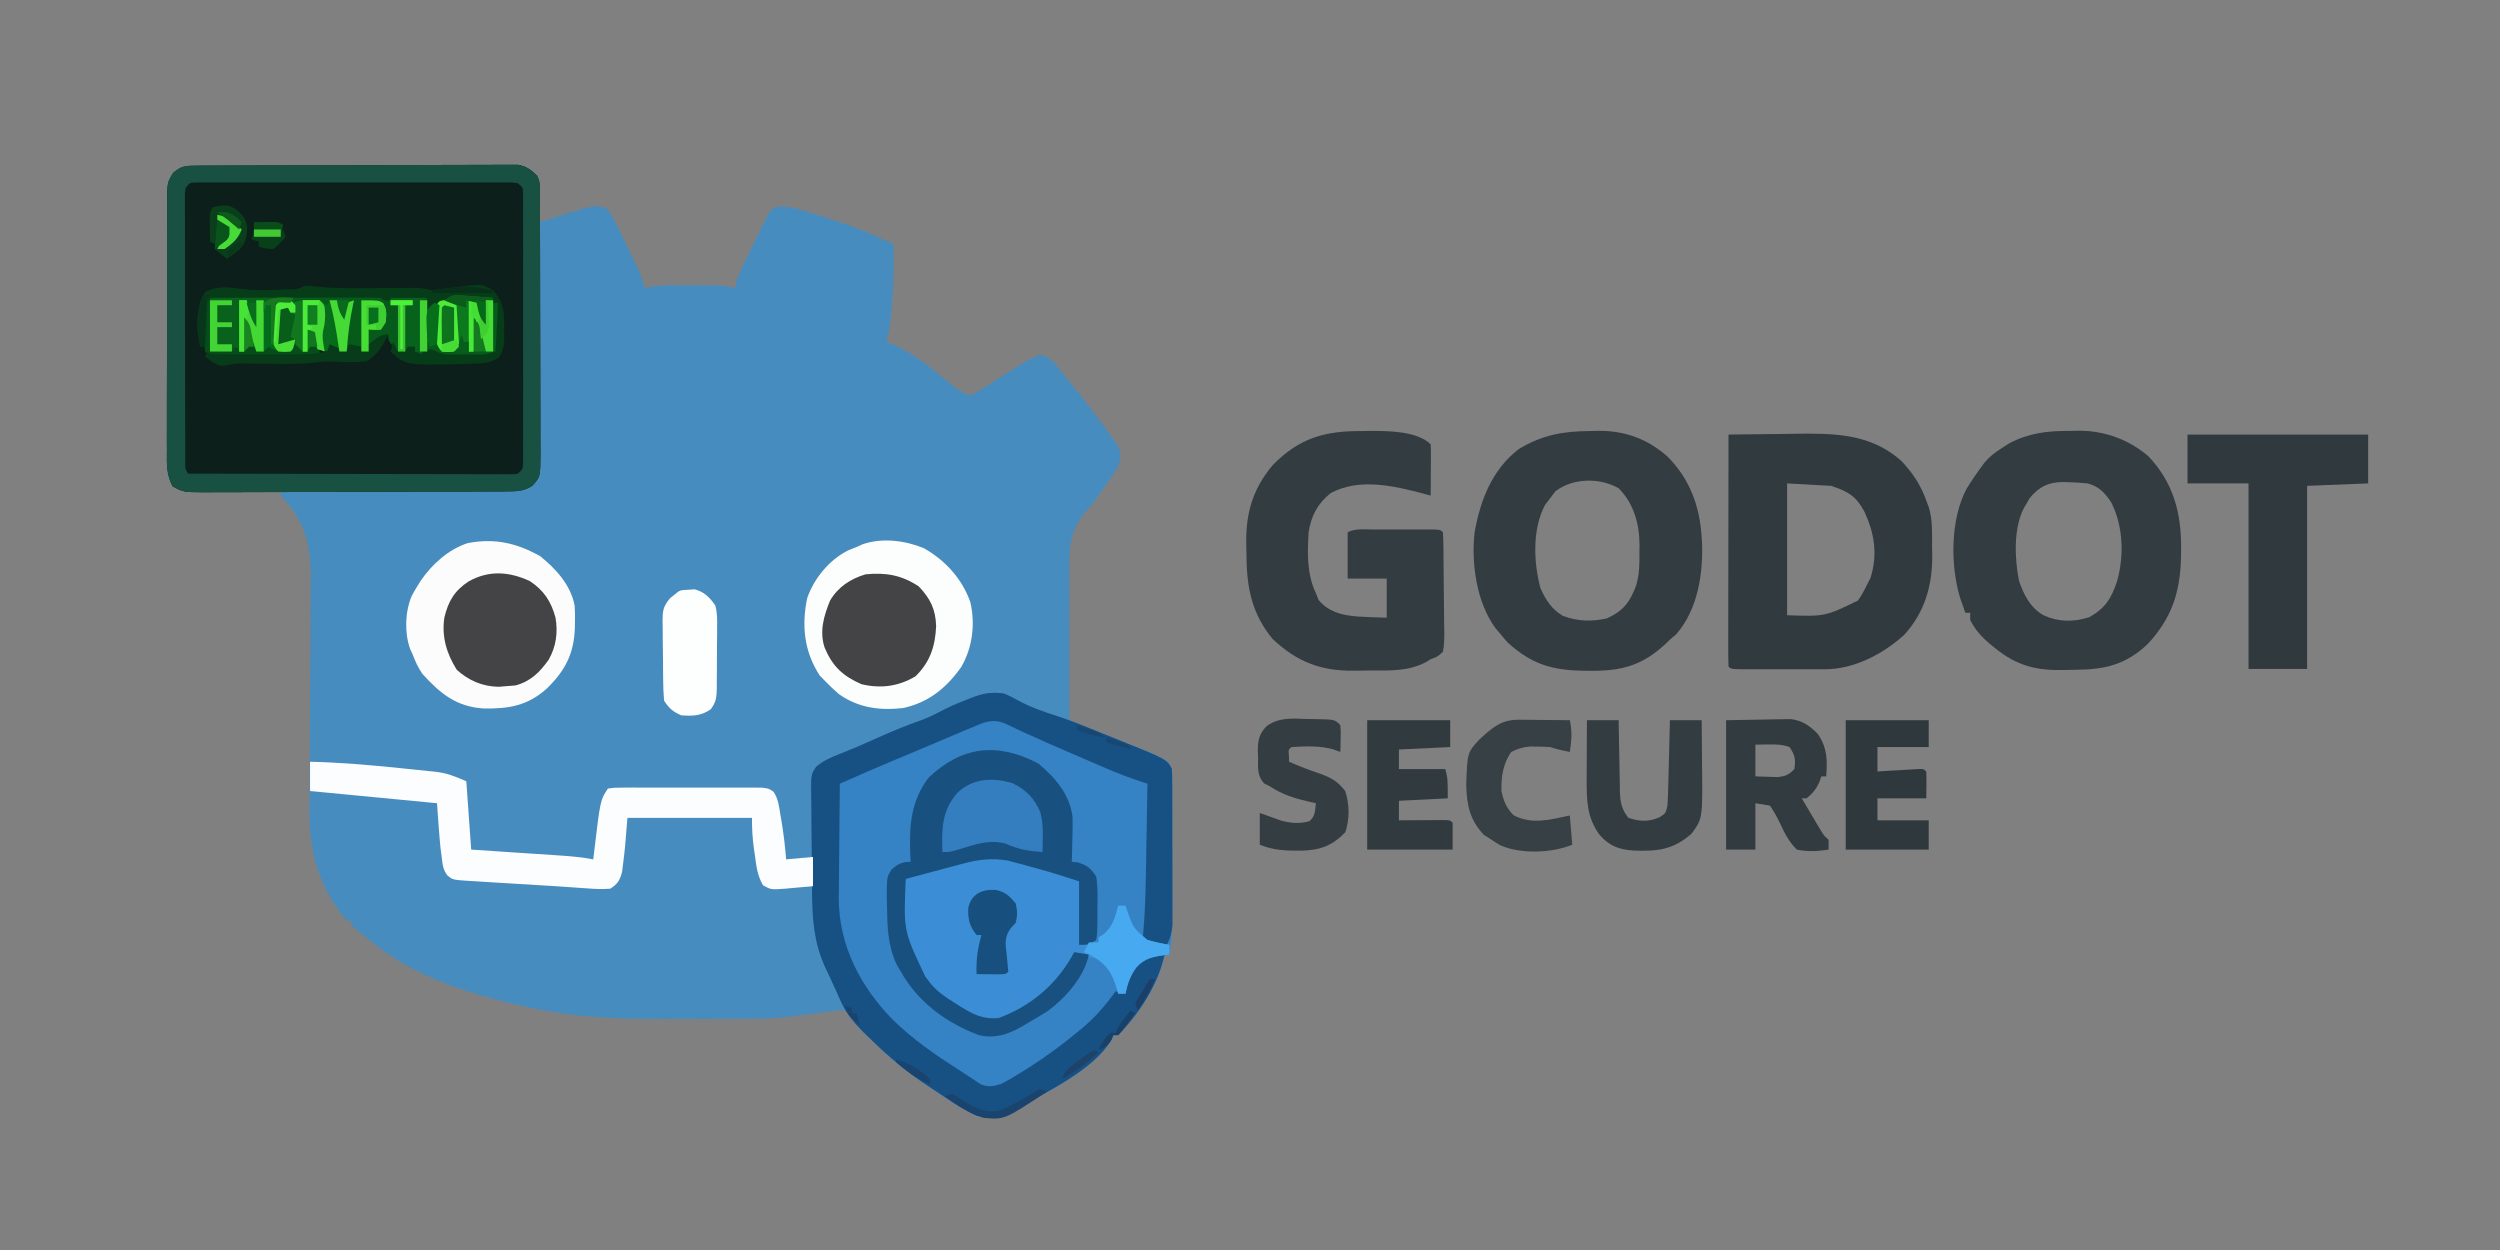 <?xml version="1.0" encoding="UTF-8"?>
<svg version="1.1" xmlns="http://www.w3.org/2000/svg" width="1024" height="512">
<rect width="100%" height="100%" fill="#808080" stroke="none"/>
<path d="M0 0 C1.76 -0.011 1.76 -0.011 3.556 -0.022 C4.85 -0.024 6.144 -0.027 7.477 -0.03 C8.849 -0.036 10.22 -0.043 11.592 -0.05 C15.323 -0.067 19.055 -0.078 22.786 -0.086 C25.117 -0.091 27.448 -0.097 29.779 -0.103 C37.07 -0.123 44.361 -0.137 51.651 -0.145 C60.071 -0.155 68.489 -0.181 76.908 -0.222 C83.414 -0.252 89.919 -0.267 96.424 -0.27 C100.311 -0.272 104.197 -0.281 108.083 -0.306 C111.74 -0.33 115.396 -0.334 119.053 -0.324 C121.033 -0.323 123.014 -0.342 124.994 -0.362 C126.176 -0.355 127.358 -0.348 128.575 -0.341 C129.601 -0.343 130.626 -0.345 131.682 -0.348 C135.224 0.279 136.903 1.688 139.478 4.147 C141.133 7.457 140.579 11.138 140.541 14.772 C140.536 15.574 140.532 16.376 140.527 17.202 C140.515 19.184 140.497 21.165 140.478 23.147 C141.047 22.965 141.617 22.784 142.203 22.596 C144.812 21.77 147.426 20.958 150.041 20.147 C150.936 19.861 151.831 19.575 152.754 19.28 C162.373 16.32 162.373 16.32 167.478 17.147 C169.412 19.175 169.412 19.175 170.916 22.085 C171.768 23.707 171.768 23.707 172.638 25.362 C173.255 26.622 173.868 27.884 174.478 29.147 C174.831 29.864 175.184 30.581 175.548 31.32 C177.362 35.015 179.144 38.725 180.877 42.46 C181.305 43.382 181.305 43.382 181.741 44.323 C182.516 46.24 183.023 48.132 183.478 50.147 C184.175 49.985 184.872 49.823 185.59 49.655 C188.684 49.111 191.556 49.018 194.697 49.014 C195.876 49.013 197.056 49.012 198.271 49.01 C200.106 49.016 200.106 49.016 201.978 49.022 C203.202 49.018 204.425 49.014 205.685 49.01 C206.865 49.012 208.044 49.013 209.259 49.014 C210.333 49.015 211.406 49.017 212.511 49.018 C215.278 49.138 217.786 49.52 220.478 50.147 C220.61 49.563 220.742 48.979 220.878 48.378 C221.446 46.266 222.161 44.44 223.08 42.46 C223.401 41.766 223.723 41.072 224.055 40.358 C225.834 36.607 227.644 32.872 229.478 29.147 C229.948 28.174 229.948 28.174 230.427 27.182 C231.267 25.467 232.152 23.775 233.041 22.085 C233.537 21.124 234.033 20.164 234.545 19.175 C236.478 17.147 236.478 17.147 239.416 16.616 C245.084 17.04 250.531 19.005 255.916 20.71 C257.064 21.067 258.212 21.425 259.396 21.794 C268.385 24.657 276.989 28.044 285.478 32.147 C285.696 41.505 285.486 50.703 284.541 60.022 C284.41 61.314 284.41 61.314 284.278 62.633 C283.914 65.996 283.553 68.923 282.478 72.147 C283.201 72.417 283.925 72.686 284.67 72.964 C293.226 76.569 300.551 82.601 307.706 88.415 C311.779 91.828 311.779 91.828 316.478 94.147 C318.762 93.382 318.762 93.382 320.998 91.858 C321.856 91.328 322.713 90.798 323.597 90.253 C324.486 89.682 325.375 89.111 326.291 88.522 C328.047 87.425 329.803 86.329 331.56 85.233 C335.036 83.054 335.036 83.054 338.499 80.855 C340.971 79.339 343.239 78.206 346.06 77.51 C349.892 78.52 351.792 81.353 354.166 84.335 C354.947 85.284 354.947 85.284 355.745 86.252 C357.341 88.203 358.912 90.172 360.478 92.147 C360.94 92.723 361.401 93.299 361.877 93.893 C364.828 97.586 367.674 101.342 370.478 105.147 C370.882 105.687 371.285 106.226 371.7 106.782 C372.876 108.368 374.021 109.976 375.166 111.585 C376.161 112.975 376.161 112.975 377.177 114.393 C378.867 117.971 378.704 119.394 377.478 123.147 C375.977 125.85 374.228 128.332 372.416 130.835 C371.963 131.479 371.509 132.122 371.043 132.786 C370.577 133.445 370.111 134.105 369.631 134.784 C369.167 135.449 368.703 136.115 368.225 136.8 C366.478 139.147 366.478 139.147 364.456 141.342 C357.086 149.872 357.347 157.583 357.478 168.284 C357.471 170.017 357.46 171.75 357.445 173.483 C357.417 178.009 357.436 182.534 357.465 187.06 C357.487 191.693 357.463 196.325 357.443 200.958 C357.411 210.021 357.428 219.084 357.478 228.147 C358.636 228.364 358.636 228.364 359.817 228.586 C362.705 229.195 365.145 230.163 367.853 231.335 C371.312 232.815 374.771 234.275 378.279 235.635 C397.44 243.071 397.44 243.071 399.478 247.147 C399.575 249.224 399.606 251.303 399.608 253.382 C399.611 254.694 399.614 256.006 399.617 257.358 C399.615 258.8 399.613 260.241 399.611 261.682 C399.612 263.16 399.613 264.638 399.614 266.116 C399.615 269.22 399.613 272.325 399.609 275.429 C399.603 279.388 399.606 283.346 399.612 287.304 C399.616 290.361 399.615 293.418 399.612 296.475 C399.611 297.933 399.612 299.391 399.614 300.849 C399.624 308.346 399.513 315.709 398.478 323.147 C397.818 323.147 397.158 323.147 396.478 323.147 C396.354 323.718 396.231 324.289 396.103 324.878 C393.137 336.54 385.785 347.509 377.478 356.147 C376.818 356.147 376.158 356.147 375.478 356.147 C375.153 356.988 375.153 356.988 374.822 357.846 C367.472 370.431 348.681 378.951 336.478 386.147 C335.616 386.714 334.753 387.282 333.865 387.866 C329.158 390.392 324.633 390.139 319.478 389.147 C314.825 387.015 310.678 384.391 306.462 381.503 C304.457 380.133 302.427 378.808 300.388 377.487 C291.65 371.746 283.946 365.467 276.478 358.147 C275.768 357.464 275.058 356.781 274.326 356.077 C271.678 353.491 269.607 351.369 267.728 348.147 C265.718 345.952 265.718 345.952 263.388 345.995 C260.391 346.243 257.453 346.703 254.478 347.147 C243.309 348.688 232.373 349.46 221.095 349.448 C219.583 349.452 218.07 349.456 216.558 349.461 C213.414 349.468 210.269 349.468 207.125 349.463 C203.954 349.458 200.784 349.465 197.614 349.483 C179.381 349.587 161.49 349.396 143.478 346.147 C142.2 345.917 140.922 345.688 139.605 345.451 C136.479 344.834 133.388 344.146 130.291 343.397 C129.211 343.14 128.131 342.882 127.019 342.617 C105.866 337.413 84.967 329.839 68.478 315.147 C67.568 314.454 66.658 313.76 65.72 313.046 C64.98 312.419 64.241 311.793 63.478 311.147 C63.478 310.487 63.478 309.827 63.478 309.147 C62.818 309.147 62.158 309.147 61.478 309.147 C50.126 295.708 45.927 280.703 46.22 263.343 C46.228 262.136 46.235 260.929 46.243 259.686 C46.26 257.09 46.283 254.493 46.312 251.896 C46.358 247.775 46.371 243.653 46.378 239.531 C46.401 227.82 46.442 216.109 46.57 204.398 C46.642 197.908 46.673 191.418 46.66 184.928 C46.655 181.508 46.67 178.09 46.735 174.67 C47.012 157.912 46.263 147.469 34.478 135.147 C34.478 134.487 34.478 133.827 34.478 133.147 C32.654 133.186 32.654 133.186 30.794 133.227 C26.275 133.317 21.756 133.374 17.236 133.422 C15.281 133.447 13.327 133.481 11.372 133.524 C8.56 133.585 5.748 133.613 2.935 133.635 C2.064 133.661 1.193 133.687 0.296 133.714 C-0.525 133.714 -1.345 133.714 -2.191 133.715 C-2.908 133.726 -3.625 133.737 -4.364 133.748 C-8.036 132.725 -9.313 131.257 -11.522 128.147 C-12.263 124.254 -12.194 120.413 -12.153 116.46 C-12.16 115.277 -12.167 114.094 -12.175 112.876 C-12.189 109.64 -12.18 106.405 -12.161 103.17 C-12.144 99.779 -12.153 96.389 -12.158 92.999 C-12.163 87.306 -12.147 81.613 -12.119 75.921 C-12.087 69.344 -12.087 62.768 -12.104 56.192 C-12.12 49.859 -12.113 43.526 -12.096 37.193 C-12.089 34.501 -12.09 31.809 -12.098 29.117 C-12.103 25.356 -12.083 21.596 -12.055 17.835 C-12.065 16.162 -12.065 16.162 -12.075 14.456 C-11.981 6.91 -11.981 6.91 -9.613 2.979 C-6.283 0.062 -4.356 0.018 0 0 Z " fill="#478CBF" transform="translate(80.522,67.853)"/>
<path d="M0 0 C1.76 -0.011 1.76 -0.011 3.556 -0.022 C4.85 -0.024 6.144 -0.027 7.477 -0.03 C8.849 -0.036 10.22 -0.043 11.592 -0.05 C15.323 -0.067 19.055 -0.078 22.786 -0.086 C25.117 -0.091 27.448 -0.097 29.779 -0.103 C37.07 -0.123 44.361 -0.137 51.651 -0.145 C60.071 -0.155 68.489 -0.181 76.908 -0.222 C83.414 -0.252 89.919 -0.267 96.424 -0.27 C100.311 -0.272 104.197 -0.281 108.083 -0.306 C111.74 -0.33 115.396 -0.334 119.053 -0.324 C121.033 -0.323 123.014 -0.342 124.994 -0.362 C126.176 -0.355 127.358 -0.348 128.575 -0.341 C129.601 -0.343 130.626 -0.345 131.682 -0.348 C135.224 0.279 136.903 1.688 139.478 4.147 C140.701 6.592 140.609 8.176 140.619 10.91 C140.624 11.915 140.63 12.92 140.636 13.956 C140.638 15.616 140.638 15.616 140.639 17.311 C140.644 18.473 140.649 19.636 140.654 20.834 C140.669 24.695 140.676 28.556 140.681 32.417 C140.686 34.416 140.69 36.416 140.694 38.416 C140.706 43.99 140.714 49.563 140.717 55.137 C140.722 62.345 140.739 69.553 140.768 76.761 C140.79 82.332 140.8 87.903 140.801 93.474 C140.802 96.802 140.81 100.129 140.826 103.456 C140.843 107.169 140.841 110.882 140.835 114.596 C140.844 115.697 140.853 116.798 140.863 117.932 C140.81 127.477 140.81 127.477 137.478 131.147 C134.19 133.22 131.565 133.404 127.716 133.421 C126.54 133.431 125.363 133.441 124.151 133.452 C122.221 133.453 122.221 133.453 120.252 133.454 C118.88 133.461 117.508 133.47 116.137 133.479 C112.413 133.501 108.69 133.51 104.967 133.515 C102.641 133.518 100.314 133.525 97.988 133.532 C89.871 133.556 81.754 133.569 73.637 133.573 C66.071 133.576 58.506 133.606 50.941 133.648 C44.444 133.683 37.948 133.698 31.451 133.699 C27.571 133.7 23.692 133.709 19.812 133.737 C16.163 133.763 12.515 133.765 8.867 133.749 C6.891 133.747 4.916 133.769 2.94 133.791 C-5.474 133.722 -5.474 133.722 -9.817 131.34 C-12.431 126.444 -12.21 121.931 -12.153 116.46 C-12.16 115.277 -12.167 114.094 -12.175 112.876 C-12.189 109.64 -12.18 106.405 -12.161 103.17 C-12.144 99.779 -12.153 96.389 -12.158 92.999 C-12.163 87.306 -12.147 81.613 -12.119 75.921 C-12.087 69.344 -12.087 62.768 -12.104 56.192 C-12.12 49.859 -12.113 43.526 -12.096 37.193 C-12.089 34.501 -12.09 31.809 -12.098 29.117 C-12.103 25.356 -12.083 21.596 -12.055 17.835 C-12.065 16.162 -12.065 16.162 -12.075 14.456 C-11.981 6.91 -11.981 6.91 -9.613 2.979 C-6.283 0.062 -4.356 0.018 0 0 Z " fill="#0C1F1B" transform="translate(80.522,67.853)"/>
<path d="M0 0 C2.102 0.785 3.951 1.757 5.906 2.855 C11.031 5.657 16.638 7.591 22.188 9.375 C28.208 11.336 34.048 13.76 39.907 16.15 C42.078 17.032 44.254 17.901 46.43 18.77 C67.02 27.04 67.02 27.04 69 31 C69.097 33.076 69.128 35.156 69.129 37.235 C69.133 38.547 69.136 39.859 69.139 41.211 C69.137 42.652 69.135 44.094 69.133 45.535 C69.133 47.013 69.134 48.491 69.136 49.968 C69.137 53.073 69.135 56.177 69.13 59.282 C69.125 63.24 69.128 67.199 69.134 71.157 C69.138 74.214 69.136 77.271 69.134 80.328 C69.133 81.786 69.134 83.244 69.136 84.701 C69.146 92.199 69.035 99.562 68 107 C67.34 107 66.68 107 66 107 C65.876 107.571 65.752 108.142 65.625 108.73 C62.658 120.393 55.307 131.362 47 140 C46.34 140 45.68 140 45 140 C44.783 140.561 44.567 141.121 44.344 141.699 C36.994 154.284 18.202 162.804 6 170 C5.138 170.567 4.275 171.134 3.387 171.719 C-1.32 174.245 -5.845 173.992 -11 173 C-15.653 170.868 -19.8 168.243 -24.016 165.356 C-26.021 163.985 -28.051 162.66 -30.09 161.34 C-38.828 155.599 -46.532 149.32 -54 142 C-55.065 140.975 -55.065 140.975 -56.152 139.93 C-60.854 135.338 -64.575 131.154 -67.139 125.02 C-68.042 122.902 -69 120.817 -69.973 118.73 C-70.486 117.614 -70.486 117.614 -71.01 116.475 C-71.708 114.958 -72.413 113.445 -73.127 111.936 C-77.822 101.632 -78.333 91.641 -78.406 80.418 C-78.412 79.738 -78.418 79.059 -78.423 78.358 C-78.453 74.774 -78.472 71.189 -78.48 67.604 C-78.492 63.914 -78.54 60.225 -78.596 56.535 C-78.634 53.681 -78.644 50.827 -78.647 47.972 C-78.653 46.612 -78.669 45.251 -78.696 43.89 C-78.886 33.322 -78.886 33.322 -76.711 30.076 C-73.801 27.58 -70.312 26.036 -66.75 24.688 C-61.404 22.584 -56.171 20.304 -50.938 17.938 C-45.175 15.345 -39.415 12.996 -33.441 10.926 C-29.99 9.617 -26.77 7.932 -23.496 6.234 C-20.085 4.547 -16.579 3.167 -13.031 1.797 C-8.388 -0.025 -5.069 -0.596 0 0 Z " fill="#3582C5" transform="translate(411,284)"/>
<path d="M0 0 C9.982 -0.293 19.711 0.468 29.624 1.544 C32.154 1.816 34.686 2.065 37.219 2.314 C38.836 2.486 40.453 2.658 42.07 2.832 C42.823 2.904 43.576 2.976 44.352 3.05 C47.211 3.377 49.513 3.685 51.954 5.265 C53.328 7.544 53.492 9.276 53.66 11.93 C53.732 12.89 53.803 13.85 53.877 14.84 C53.938 15.841 53.999 16.843 54.062 17.875 C54.192 19.852 54.328 21.829 54.473 23.805 C54.554 25.119 54.554 25.119 54.637 26.46 C55.074 29.519 55.75 32.75 58 35 C59.698 35.211 61.404 35.359 63.111 35.481 C64.749 35.601 64.749 35.601 66.421 35.723 C67.612 35.805 68.804 35.888 70.031 35.973 C71.251 36.06 72.472 36.147 73.729 36.237 C76.987 36.469 80.245 36.697 83.504 36.923 C86.787 37.152 90.069 37.391 93.352 37.627 C95.87 37.805 98.388 37.983 100.906 38.16 C102.082 38.245 103.257 38.329 104.468 38.416 C107.644 38.634 110.821 38.828 114 39 C114.894 39.052 115.787 39.104 116.708 39.157 C119.373 39.287 119.373 39.287 123 39 C129.803 32.197 128.48 20.5 130 11 C146.83 11 163.66 11 181 11 C182.98 23.375 182.98 23.375 185 36 C187.541 39.119 187.541 39.119 189.993 39.341 C190.731 39.325 191.47 39.309 192.23 39.293 C193.434 39.278 193.434 39.278 194.662 39.264 C195.495 39.239 196.329 39.213 197.188 39.188 C198.455 39.167 198.455 39.167 199.748 39.146 C201.832 39.111 203.916 39.057 206 39 C206.056 40.524 206.056 40.524 206.113 42.078 C206.802 57.663 210.211 72.816 219 86 C219 86.99 219 87.98 219 89 C215.834 89.481 212.667 89.959 209.5 90.438 C208.613 90.572 207.726 90.707 206.812 90.846 C205.936 90.978 205.059 91.11 204.156 91.246 C203.36 91.367 202.564 91.487 201.744 91.611 C200.839 91.739 199.933 91.868 199 92 C197.893 92.176 196.787 92.353 195.647 92.534 C188.969 93.352 182.214 93.186 175.496 93.203 C174.375 93.207 174.375 93.207 173.232 93.212 C169.263 93.227 165.294 93.236 161.325 93.24 C158.094 93.245 154.862 93.258 151.63 93.281 C133.212 93.409 115.193 93.303 97 90 C95.723 89.77 94.445 89.54 93.129 89.304 C90.002 88.687 86.91 87.999 83.812 87.25 C82.733 86.993 81.653 86.735 80.541 86.47 C59.387 81.265 38.489 73.692 22 59 C21.09 58.306 20.18 57.613 19.242 56.898 C18.502 56.272 17.762 55.645 17 55 C17 54.34 17 53.68 17 53 C16.34 53 15.68 53 15 53 C1.487 37.002 -0.543 20.164 0 0 Z " fill="#478CBF" transform="translate(127,324)"/>
<path d="M0 0 C6.437 -0.103 12.874 -0.172 19.312 -0.22 C21.496 -0.24 23.679 -0.267 25.863 -0.302 C42.368 -0.559 58.029 -0.79 71 11 C75.539 15.857 78.761 20.755 81 27 C81.521 28.4 81.521 28.4 82.053 29.828 C83.654 35.193 83.369 40.563 83.375 46.125 C83.399 47.285 83.424 48.445 83.449 49.641 C83.49 61.926 80.362 72.766 72 82 C63.42 89.811 51.467 96.117 39.615 96.129 C38.757 96.133 37.9 96.136 37.016 96.139 C36.1 96.137 35.183 96.135 34.238 96.133 C33.292 96.134 32.345 96.135 31.37 96.136 C29.374 96.136 27.378 96.135 25.382 96.13 C22.314 96.125 19.246 96.13 16.178 96.137 C14.24 96.136 12.301 96.135 10.363 96.133 C8.979 96.136 8.979 96.136 7.567 96.139 C1.115 96.115 1.115 96.115 0 95 C-0.095 92.048 -0.126 89.119 -0.114 86.166 C-0.114 85.239 -0.114 84.312 -0.114 83.357 C-0.113 80.279 -0.105 77.2 -0.098 74.121 C-0.096 71.993 -0.094 69.864 -0.093 67.736 C-0.09 62.121 -0.08 56.507 -0.069 50.893 C-0.058 45.169 -0.054 39.445 -0.049 33.721 C-0.038 22.48 -0.021 11.24 0 0 Z M24 20 C24 37.82 24 55.64 24 74 C39.521 74.528 39.521 74.528 53 68 C54.622 65.721 55.752 63.541 57 61 C57.588 59.824 57.588 59.824 58.188 58.625 C61.127 49.128 59.844 40.554 55.688 31.625 C52.21 25.137 49.065 23.355 42 21 C36.06 20.67 30.12 20.34 24 20 Z " fill="#303A3F" transform="translate(708,178)"/>
<path d="M0 0 C1.099 -0.028 2.198 -0.057 3.33 -0.086 C14.131 -0.111 23.751 3.326 32.086 10.297 C42.425 21.136 45.768 33.811 45.562 48.438 C45.552 49.492 45.541 50.547 45.53 51.634 C45.236 65.974 41.788 76.626 31.875 87.312 C22.821 95.833 14.278 97.748 2.266 97.85 C0.851 97.867 -0.564 97.894 -1.978 97.932 C-13.592 98.245 -21.64 96.306 -30.75 88.875 C-31.815 88.02 -31.815 88.02 -32.902 87.148 C-36.297 84.219 -38.709 81.507 -40.812 77.5 C-40.812 76.51 -40.812 75.52 -40.812 74.5 C-41.472 74.5 -42.133 74.5 -42.812 74.5 C-43.298 73.127 -43.775 71.752 -44.25 70.375 C-44.517 69.609 -44.784 68.844 -45.059 68.055 C-49.014 54.652 -48.893 35.887 -42.195 23.512 C-40.493 20.753 -38.731 18.112 -36.812 15.5 C-36.186 14.645 -35.56 13.791 -34.914 12.91 C-32.669 10.335 -30.508 8.697 -27.625 6.875 C-26.304 6.02 -26.304 6.02 -24.957 5.148 C-16.686 0.812 -9.288 -0.022 0 0 Z M-16.457 27.535 C-16.842 28.204 -17.228 28.873 -17.625 29.562 C-18.023 30.234 -18.422 30.906 -18.832 31.598 C-23.168 40.011 -22.622 52.416 -20.812 61.5 C-18.746 67.308 -16.278 72.3 -10.812 75.5 C-4.58 78.333 1.491 78.354 7.938 76.312 C14.595 72.6 17.075 68.465 19.398 61.383 C22.253 50.953 21.893 39.177 17 29.375 C14.419 25.415 11.871 22.641 7.188 21.5 C4.466 21.234 1.85 21.055 -0.875 21 C-1.902 20.972 -1.902 20.972 -2.95 20.943 C-8.884 21.018 -12.734 22.927 -16.457 27.535 Z " fill="#323C41" transform="translate(847.812,176.5)"/>
<path d="M0 0 C1.169 -0.033 2.337 -0.066 3.541 -0.1 C14.359 -0.166 23.655 3.223 31.812 10.438 C40.909 19.577 45.014 30.658 45.812 43.438 C45.865 44.221 45.918 45.005 45.973 45.812 C46.416 58.758 44.152 73.07 35.5 83.125 C34.17 84.27 34.17 84.27 32.812 85.438 C31.95 86.267 31.95 86.267 31.07 87.113 C21.568 96.024 13 98.342 0.062 98.188 C-0.603 98.184 -1.268 98.18 -1.954 98.176 C-15.261 98.047 -23.817 95.636 -33.75 86.5 C-34.928 85.174 -36.077 83.821 -37.188 82.438 C-37.654 81.892 -38.121 81.347 -38.602 80.785 C-46.399 70.237 -48.634 54.104 -47.188 41.438 C-44.804 28.214 -40.056 15.887 -29.188 7.438 C-19.599 1.619 -11.09 0.054 0 0 Z M-14.062 24.625 C-15.114 26.017 -15.114 26.017 -16.188 27.438 C-16.909 28.386 -17.631 29.335 -18.375 30.312 C-23.62 40.204 -23.047 53.958 -20.188 64.438 C-18.034 69.2 -15.59 73.034 -11.008 75.711 C-5.066 77.952 0.751 78.111 6.938 76.75 C13.832 73.603 16.358 70.139 18.988 63.246 C20.343 58.63 20.393 54.218 20.312 49.438 C20.328 48.517 20.343 47.597 20.359 46.648 C20.311 38.051 18.045 29.67 11.812 23.438 C4.083 18.974 -6.931 19.199 -14.062 24.625 Z " fill="#323C41" transform="translate(651.188,176.562)"/>
<path d="M0 0 C1.186 -0.02 2.372 -0.04 3.594 -0.061 C10.786 -0.057 22.768 -0.044 28.25 5.438 C28.337 6.999 28.357 8.565 28.348 10.129 C28.343 11.545 28.343 11.545 28.338 12.99 C28.325 14.48 28.325 14.48 28.312 16 C28.308 16.997 28.303 17.994 28.299 19.021 C28.287 21.494 28.271 23.965 28.25 26.438 C27.197 26.149 26.144 25.86 25.059 25.562 C12.992 22.398 -1.127 19.121 -12.75 25.438 C-18.074 29.72 -20.704 34.75 -21.75 41.438 C-22.229 50.088 -22.536 58.439 -18.75 66.438 C-18.379 67.366 -18.008 68.294 -17.625 69.25 C-13.565 73.987 -8.45 75.368 -2.379 75.906 C1.833 76.212 6.021 76.304 10.25 76.438 C10.25 71.157 10.25 65.877 10.25 60.438 C4.97 60.438 -0.31 60.438 -5.75 60.438 C-5.75 54.167 -5.75 47.898 -5.75 41.438 C-2.587 39.856 0.813 40.296 4.285 40.305 C5.476 40.303 5.476 40.303 6.691 40.302 C8.369 40.301 10.048 40.303 11.727 40.307 C14.306 40.312 16.884 40.307 19.463 40.301 C21.091 40.301 22.719 40.303 24.348 40.305 C25.124 40.303 25.9 40.301 26.699 40.299 C32.135 40.323 32.135 40.323 33.25 41.438 C33.369 42.956 33.42 44.479 33.443 46.001 C33.459 46.973 33.475 47.944 33.492 48.945 C33.536 53.391 33.577 57.837 33.6 62.283 C33.617 64.633 33.644 66.982 33.682 69.331 C33.737 72.708 33.759 76.084 33.773 79.461 C33.796 80.514 33.819 81.567 33.842 82.652 C33.834 85.339 33.787 87.805 33.25 90.438 C30.948 92.489 30.948 92.489 28.25 93.438 C27.646 93.816 27.042 94.194 26.419 94.583 C19.322 98.391 11.691 98.112 3.849 98.069 C1.452 98.063 -0.941 98.109 -3.338 98.16 C-16.773 98.271 -26.541 94.547 -36.484 85.148 C-44.642 75.387 -47.017 64.72 -47.155 52.308 C-47.176 50.872 -47.21 49.436 -47.258 48.001 C-47.69 34.725 -45.214 24.41 -36.438 13.938 C-25.602 2.884 -15.232 -0.09 0 0 Z " fill="#323C41" transform="translate(557.75,176.562)"/>
<path d="M0 0 C2.102 0.785 3.951 1.757 5.906 2.855 C11.031 5.657 16.638 7.591 22.188 9.375 C28.208 11.336 34.048 13.76 39.907 16.15 C42.078 17.032 44.254 17.901 46.43 18.77 C67.02 27.04 67.02 27.04 69 31 C69.102 33.097 69.138 35.198 69.145 37.298 C69.149 37.944 69.152 38.59 69.155 39.255 C69.165 41.395 69.167 43.535 69.168 45.676 C69.171 47.163 69.175 48.65 69.178 50.138 C69.184 53.259 69.186 56.38 69.185 59.502 C69.185 63.496 69.199 67.491 69.216 71.486 C69.227 74.56 69.229 77.633 69.229 80.707 C69.23 82.18 69.234 83.652 69.242 85.124 C69.252 87.188 69.249 89.25 69.243 91.314 C69.244 92.487 69.246 93.66 69.247 94.869 C69.001 97.984 68.329 100.191 67 103 C62.972 103.183 60.516 102.942 57 101 C57.069 100.279 57.137 99.559 57.208 98.816 C57.878 91.355 58.2 83.942 58.316 76.453 C58.348 74.747 58.348 74.747 58.379 73.007 C58.444 69.421 58.503 65.836 58.562 62.25 C58.606 59.799 58.649 57.349 58.693 54.898 C58.8 48.932 58.902 42.966 59 37 C58.442 36.822 57.884 36.643 57.309 36.46 C52.123 34.771 47.1 32.877 42.098 30.707 C41.381 30.399 40.665 30.092 39.927 29.775 C38.413 29.124 36.9 28.472 35.388 27.818 C33.038 26.802 30.686 25.792 28.333 24.783 C21.819 21.984 15.315 19.175 8.879 16.199 C8.049 15.817 7.22 15.435 6.365 15.042 C4.925 14.372 3.49 13.691 2.063 12.995 C-1.861 11.167 -3.867 10.874 -8 12 C-10.3 12.876 -12.582 13.804 -14.848 14.766 C-15.5 15.041 -16.153 15.316 -16.825 15.6 C-18.906 16.479 -20.984 17.364 -23.062 18.25 C-24.431 18.83 -25.801 19.409 -27.17 19.988 C-29.863 21.127 -32.555 22.269 -35.247 23.412 C-38.489 24.787 -41.741 26.139 -44.996 27.484 C-52.377 30.549 -59.686 33.779 -67 37 C-67.093 44.207 -67.164 51.414 -67.207 58.622 C-67.228 61.97 -67.258 65.318 -67.302 68.666 C-67.351 72.532 -67.373 76.396 -67.391 80.262 C-67.411 81.441 -67.432 82.621 -67.453 83.837 C-67.458 103.226 -58.44 120.464 -45 134 C-37.022 141.707 -28.057 147.983 -18.71 153.907 C-17.138 154.912 -15.587 155.951 -14.039 156.992 C-13.181 157.552 -12.322 158.111 -11.438 158.688 C-10.714 159.166 -9.991 159.644 -9.246 160.137 C-6.01 161.38 -4.334 160.975 -1 160 C1.974 158.538 4.761 156.829 7.562 155.062 C8.354 154.57 9.145 154.078 9.961 153.571 C16.999 149.127 23.579 144.297 30 139 C30.842 138.312 31.684 137.623 32.551 136.914 C37.789 132.459 41.986 127.575 46 122 C47.98 122.495 47.98 122.495 50 123 C50.075 122.42 50.15 121.84 50.227 121.242 C51.092 116.098 52.266 112.614 56.203 109.086 C59.38 107.166 62.331 107.127 66 107 C63.312 119.405 55.746 130.905 47 140 C46.34 140 45.68 140 45 140 C44.783 140.561 44.567 141.121 44.344 141.699 C36.994 154.284 18.202 162.804 6 170 C5.138 170.567 4.275 171.134 3.387 171.719 C-1.32 174.245 -5.845 173.992 -11 173 C-15.653 170.868 -19.8 168.243 -24.016 165.356 C-26.021 163.985 -28.051 162.66 -30.09 161.34 C-38.828 155.599 -46.532 149.32 -54 142 C-55.065 140.975 -55.065 140.975 -56.152 139.93 C-60.854 135.338 -64.575 131.154 -67.139 125.02 C-68.042 122.902 -69 120.817 -69.973 118.73 C-70.486 117.614 -70.486 117.614 -71.01 116.475 C-71.708 114.958 -72.413 113.445 -73.127 111.936 C-77.822 101.632 -78.333 91.641 -78.406 80.418 C-78.412 79.738 -78.418 79.059 -78.423 78.358 C-78.453 74.774 -78.472 71.189 -78.48 67.604 C-78.492 63.914 -78.54 60.225 -78.596 56.535 C-78.634 53.681 -78.644 50.827 -78.647 47.972 C-78.653 46.612 -78.669 45.251 -78.696 43.89 C-78.886 33.322 -78.886 33.322 -76.711 30.076 C-73.801 27.58 -70.312 26.036 -66.75 24.688 C-61.404 22.584 -56.171 20.304 -50.938 17.938 C-45.175 15.345 -39.415 12.996 -33.441 10.926 C-29.99 9.617 -26.77 7.932 -23.496 6.234 C-20.085 4.547 -16.579 3.167 -13.031 1.797 C-8.388 -0.025 -5.069 -0.596 0 0 Z " fill="#175184" transform="translate(411,284)"/>
<path d="M0 0 C0.985 0.261 1.971 0.522 2.986 0.791 C19.634 5.259 19.634 5.259 21.562 7.188 C21.662 8.775 21.693 10.367 21.695 11.957 C21.697 12.928 21.698 13.9 21.699 14.9 C21.695 15.923 21.691 16.946 21.688 18 C21.691 19.011 21.695 20.023 21.699 21.064 C21.698 22.04 21.697 23.015 21.695 24.02 C21.694 24.914 21.693 25.808 21.692 26.73 C21.571 29.024 21.207 30.989 20.562 33.188 C23.203 32.858 25.843 32.528 28.562 32.188 C28.562 31.527 28.562 30.867 28.562 30.188 C29.707 29.414 29.707 29.414 30.875 28.625 C34.516 25.323 35.339 21.845 36.562 17.188 C37.553 17.188 38.542 17.188 39.562 17.188 C39.909 18.201 39.909 18.201 40.262 19.234 C42.81 26.45 42.81 26.45 48.562 31.188 C51.537 32.049 54.509 32.682 57.562 33.188 C57.562 34.508 57.562 35.828 57.562 37.188 C56.91 37.251 56.258 37.314 55.586 37.379 C50.807 38.049 47.375 38.7 44.062 42.375 C41.507 45.811 40.414 49.017 39.562 53.188 C38.572 53.188 37.583 53.188 36.562 53.188 C36.404 52.596 36.245 52.004 36.082 51.395 C34.535 46.155 33.194 42.439 28.562 39.188 C25.259 38.225 21.971 37.631 18.562 37.188 C18.211 37.828 17.859 38.469 17.496 39.129 C10.694 51.047 0.776 59.783 -12.438 64.188 C-20.432 65.609 -27.847 59.75 -34.125 55.438 C-43.426 48.422 -49.027 39.612 -51.438 28.188 C-51.517 26.455 -51.545 24.719 -51.535 22.984 C-51.532 22.005 -51.529 21.025 -51.525 20.016 C-51.517 19 -51.509 17.984 -51.5 16.938 C-51.495 15.906 -51.491 14.875 -51.486 13.812 C-51.475 11.271 -51.458 8.729 -51.438 6.188 C-44.646 3.849 -37.817 1.839 -30.875 0 C-29.886 -0.273 -28.896 -0.545 -27.877 -0.826 C-17.47 -3.581 -10.342 -2.85 0 0 Z " fill="#3B8ED5" transform="translate(421.438,353.812)"/>
<path d="M0 0 C6.911 5.786 12.914 12.673 14.004 21.945 C14.079 24.745 14.039 27.513 13.938 30.312 C13.919 31.273 13.901 32.234 13.883 33.225 C13.836 35.567 13.771 37.908 13.688 40.25 C14.77 40.343 14.77 40.343 15.875 40.438 C19.953 41.616 21.272 42.699 23.688 46.25 C24.379 50.659 24.294 54.985 24.188 59.438 C24.191 61.239 24.191 61.239 24.195 63.076 C24.121 69.631 24.121 69.631 23.688 72.25 C20.688 74.25 20.688 74.25 16.688 74.25 C16.688 65.67 16.688 57.09 16.688 48.25 C9.837 45.966 3.089 43.907 -3.875 42.062 C-4.864 41.79 -5.854 41.517 -6.873 41.236 C-7.844 40.979 -8.816 40.722 -9.816 40.457 C-10.681 40.225 -11.545 39.992 -12.436 39.753 C-19.003 38.604 -24.475 39.293 -30.875 41 C-31.552 41.178 -32.229 41.355 -32.926 41.538 C-35.057 42.1 -37.185 42.674 -39.312 43.25 C-40.769 43.636 -42.226 44.022 -43.684 44.406 C-47.229 45.344 -50.772 46.294 -54.312 47.25 C-55.256 68.47 -55.256 68.47 -46.312 87.25 C-45.589 88.196 -44.866 89.142 -44.121 90.117 C-41.287 93.505 -38.053 95.706 -34.312 98 C-33.709 98.385 -33.106 98.771 -32.484 99.168 C-27.034 102.592 -22.848 104.861 -16.312 104.25 C-2.617 99.204 7.906 90.03 14.688 77.25 C16.668 77.58 18.648 77.91 20.688 78.25 C18.783 87.332 11.33 95.782 4.078 101.199 C1.33 102.988 -1.456 104.64 -4.312 106.25 C-5.162 106.759 -6.011 107.268 -6.887 107.793 C-12.709 111.056 -17.674 112.705 -24.312 111.25 C-37.669 106.228 -49.231 97.812 -56.312 85.25 C-56.819 84.401 -57.326 83.551 -57.848 82.676 C-61.715 74.779 -61.863 66.925 -62 58.25 C-62.032 57.056 -62.063 55.862 -62.095 54.631 C-62.044 46.35 -62.044 46.35 -60.034 43.328 C-57.464 41.062 -55.746 40.25 -52.312 40.25 C-52.371 39.018 -52.429 37.785 -52.488 36.516 C-52.868 24.962 -52.151 15.532 -45.062 5.875 C-31.358 -7.207 -16.656 -8.799 0 0 Z " fill="#185080" transform="translate(425.312,312.75)"/>
<path d="M0 0 C1.76 -0.011 1.76 -0.011 3.556 -0.022 C4.85 -0.024 6.144 -0.027 7.477 -0.03 C8.849 -0.036 10.22 -0.043 11.592 -0.05 C15.323 -0.067 19.055 -0.078 22.786 -0.086 C25.117 -0.091 27.448 -0.097 29.779 -0.103 C37.07 -0.123 44.361 -0.137 51.651 -0.145 C60.071 -0.155 68.489 -0.181 76.908 -0.222 C83.414 -0.252 89.919 -0.267 96.424 -0.27 C100.311 -0.272 104.197 -0.281 108.083 -0.306 C111.74 -0.33 115.396 -0.334 119.053 -0.324 C121.033 -0.323 123.014 -0.342 124.994 -0.362 C126.176 -0.355 127.358 -0.348 128.575 -0.341 C129.601 -0.343 130.626 -0.345 131.682 -0.348 C135.224 0.279 136.903 1.688 139.478 4.147 C140.701 6.592 140.609 8.176 140.619 10.91 C140.624 11.915 140.63 12.92 140.636 13.956 C140.638 15.616 140.638 15.616 140.639 17.311 C140.644 18.473 140.649 19.636 140.654 20.834 C140.669 24.695 140.676 28.556 140.681 32.417 C140.686 34.416 140.69 36.416 140.694 38.416 C140.706 43.99 140.714 49.563 140.717 55.137 C140.722 62.345 140.739 69.553 140.768 76.761 C140.79 82.332 140.8 87.903 140.801 93.474 C140.802 96.802 140.81 100.129 140.826 103.456 C140.843 107.169 140.841 110.882 140.835 114.596 C140.844 115.697 140.853 116.798 140.863 117.932 C140.81 127.477 140.81 127.477 137.478 131.147 C134.19 133.22 131.565 133.404 127.716 133.421 C126.54 133.431 125.363 133.441 124.151 133.452 C122.221 133.453 122.221 133.453 120.252 133.454 C118.88 133.461 117.508 133.47 116.137 133.479 C112.413 133.501 108.69 133.51 104.967 133.515 C102.641 133.518 100.314 133.525 97.988 133.532 C89.871 133.556 81.754 133.569 73.637 133.573 C66.071 133.576 58.506 133.606 50.941 133.648 C44.444 133.683 37.948 133.698 31.451 133.699 C27.571 133.7 23.692 133.709 19.812 133.737 C16.163 133.763 12.515 133.765 8.867 133.749 C6.891 133.747 4.916 133.769 2.94 133.791 C-5.474 133.722 -5.474 133.722 -9.817 131.34 C-12.431 126.444 -12.21 121.931 -12.153 116.46 C-12.16 115.277 -12.167 114.094 -12.175 112.876 C-12.189 109.64 -12.18 106.405 -12.161 103.17 C-12.144 99.779 -12.153 96.389 -12.158 92.999 C-12.163 87.306 -12.147 81.613 -12.119 75.921 C-12.087 69.344 -12.087 62.768 -12.104 56.192 C-12.12 49.859 -12.113 43.526 -12.096 37.193 C-12.089 34.501 -12.09 31.809 -12.098 29.117 C-12.103 25.356 -12.083 21.596 -12.055 17.835 C-12.065 16.162 -12.065 16.162 -12.075 14.456 C-11.981 6.91 -11.981 6.91 -9.613 2.979 C-6.283 0.062 -4.356 0.018 0 0 Z M-4.522 9.147 C-4.823 11.265 -4.823 11.265 -4.769 13.74 C-4.773 14.708 -4.777 15.675 -4.782 16.672 C-4.776 17.737 -4.771 18.802 -4.765 19.899 C-4.767 21.018 -4.769 22.137 -4.77 23.289 C-4.774 27.002 -4.763 30.715 -4.752 34.428 C-4.751 36.999 -4.751 39.57 -4.751 42.14 C-4.749 47.534 -4.741 52.928 -4.728 58.321 C-4.712 64.562 -4.707 70.802 -4.707 77.043 C-4.708 83.04 -4.703 89.037 -4.695 95.034 C-4.691 97.589 -4.689 100.144 -4.689 102.699 C-4.687 106.265 -4.678 109.83 -4.667 113.395 C-4.668 114.46 -4.668 115.525 -4.668 116.622 C-4.664 117.59 -4.66 118.557 -4.656 119.554 C-4.654 120.398 -4.652 121.241 -4.65 122.111 C-4.65 124.215 -4.65 124.215 -3.522 126.147 C14.045 126.194 31.613 126.229 49.18 126.251 C57.336 126.261 65.493 126.275 73.649 126.298 C80.756 126.318 87.863 126.331 94.971 126.335 C98.736 126.338 102.5 126.344 106.265 126.359 C110.463 126.375 114.661 126.375 118.859 126.374 C120.114 126.381 121.369 126.389 122.662 126.396 C123.801 126.393 124.939 126.391 126.113 126.388 C127.106 126.39 128.1 126.391 129.124 126.393 C131.668 126.377 131.668 126.377 133.478 124.147 C133.782 122.03 133.782 122.03 133.732 119.554 C133.738 118.587 133.743 117.619 133.749 116.622 C133.745 115.557 133.741 114.492 133.737 113.395 C133.74 112.276 133.744 111.158 133.748 110.005 C133.756 106.292 133.751 102.579 133.744 98.866 C133.745 96.295 133.747 93.725 133.75 91.154 C133.753 85.76 133.748 80.367 133.739 74.973 C133.728 68.732 133.732 62.492 133.743 56.251 C133.753 50.254 133.752 44.257 133.746 38.26 C133.744 35.705 133.746 33.15 133.751 30.595 C133.756 27.03 133.748 23.464 133.737 19.899 C133.743 18.302 133.743 18.302 133.749 16.672 C133.741 15.221 133.741 15.221 133.732 13.74 C133.731 12.896 133.731 12.053 133.73 11.184 C133.662 8.921 133.662 8.921 131.478 7.147 C129.042 6.843 129.042 6.843 126.164 6.893 C125.037 6.888 123.909 6.882 122.748 6.876 C121.505 6.88 120.262 6.884 118.982 6.888 C117.678 6.885 116.374 6.881 115.03 6.878 C111.448 6.869 107.865 6.872 104.283 6.879 C100.539 6.884 96.795 6.879 93.051 6.876 C86.763 6.872 80.474 6.877 74.186 6.886 C66.91 6.897 59.633 6.894 52.357 6.883 C46.116 6.874 39.876 6.872 33.635 6.878 C29.905 6.881 26.175 6.881 22.445 6.875 C18.288 6.868 14.131 6.877 9.974 6.888 C8.11 6.882 8.11 6.882 6.209 6.876 C5.081 6.882 3.954 6.887 2.792 6.893 C1.809 6.894 0.825 6.895 -0.189 6.895 C-2.714 6.921 -2.714 6.921 -4.522 9.147 Z " fill="#185141" transform="translate(80.522,67.853)"/>
<path d="M0 0 C6.456 5.165 12.715 12.003 14.194 20.42 C14.347 22.671 14.368 24.87 14.312 27.125 C14.3 27.914 14.287 28.704 14.274 29.517 C13.91 40.007 10.296 46.953 2.812 54.25 C-5.033 61.33 -12.844 62.631 -23.109 62.441 C-34.247 61.749 -40.931 56.287 -48.188 48.25 C-50.014 45.56 -51.021 43.326 -52.188 40.25 C-52.538 39.489 -52.889 38.729 -53.25 37.945 C-55.564 31.291 -55.28 22.875 -52.562 16.375 C-51.818 14.974 -51.026 13.597 -50.188 12.25 C-49.763 11.564 -49.339 10.878 -48.902 10.172 C-44.252 3.384 -37.504 -2.77 -29.543 -5.312 C-18.375 -7.387 -9.727 -5.34 0 0 Z " fill="#FCFCFD" transform="translate(221.188,227.75)"/>
<path d="M0 0 C8.764 4.927 15.756 12.606 19.066 22.137 C21.129 31.043 19.961 40.704 15.352 48.617 C9.289 57.224 2.008 63.167 -8.395 65.465 C-17.877 66.585 -26.801 65.439 -34.715 59.816 C-36.724 58.119 -38.572 56.361 -40.395 54.465 C-41.137 53.702 -41.88 52.939 -42.645 52.152 C-48.991 42.406 -50.105 31.87 -47.805 20.566 C-45.024 12.442 -38.819 4.889 -31.145 0.965 C-29.907 0.436 -28.656 -0.064 -27.395 -0.535 C-26.629 -0.888 -25.863 -1.242 -25.074 -1.605 C-17.143 -4.357 -7.639 -3.171 0 0 Z " fill="#FCFDFD" transform="translate(378.395,224.535)"/>
<path d="M0 0 C12.32 0.313 24.556 1.341 36.809 2.616 C38.471 2.788 40.133 2.956 41.796 3.121 C44.174 3.358 46.55 3.61 48.926 3.867 C49.636 3.936 50.345 4.005 51.077 4.076 C56.146 4.65 59.039 5.874 64 8 C64.99 21.86 64.99 21.86 66 36 C70.66 36.307 70.66 36.307 75.414 36.621 C78.433 36.822 81.451 37.024 84.469 37.227 C86.562 37.367 88.655 37.505 90.749 37.643 C93.762 37.841 96.776 38.043 99.789 38.246 C101.186 38.337 101.186 38.337 102.612 38.429 C107.132 38.737 111.542 39.145 116 40 C116.182 38.442 116.182 38.442 116.367 36.852 C118.889 15.666 118.889 15.666 122 11 C124.726 10.619 124.726 10.619 128.238 10.612 C129.55 10.602 130.861 10.593 132.212 10.583 C133.651 10.589 135.089 10.595 136.527 10.602 C137.997 10.6 139.467 10.597 140.936 10.593 C144.019 10.588 147.102 10.595 150.184 10.609 C154.137 10.626 158.089 10.616 162.041 10.598 C165.077 10.587 168.113 10.591 171.149 10.599 C172.606 10.601 174.064 10.598 175.521 10.591 C177.558 10.583 179.595 10.597 181.633 10.612 C182.792 10.614 183.952 10.617 185.147 10.619 C188 11 188 11 189.841 12.309 C191.754 15.1 192.091 18.287 192.625 21.562 C192.75 22.275 192.875 22.987 193.003 23.721 C193.925 29.13 194.573 34.528 195 40 C198.63 39.67 202.26 39.34 206 39 C206 42.96 206 46.92 206 51 C203.084 51.276 200.17 51.522 197.25 51.75 C196.425 51.831 195.6 51.912 194.75 51.996 C188.761 52.431 188.761 52.431 185.531 50.602 C183.276 46.77 182.816 42.993 182.25 38.625 C182.125 37.787 182 36.949 181.871 36.086 C181.231 31.609 181 27.576 181 23 C164.17 23 147.34 23 130 23 C129.67 26.96 129.34 30.92 129 35 C128.762 37.337 128.499 39.672 128.188 42 C128.057 43.052 127.927 44.104 127.793 45.188 C126.807 48.684 126.048 49.992 123 52 C119.992 52.226 117.42 52.183 114.438 51.938 C113.531 51.878 112.624 51.819 111.69 51.757 C109.499 51.611 107.308 51.455 105.118 51.292 C101.076 50.996 97.032 50.76 92.986 50.525 C89.081 50.297 85.176 50.054 81.272 49.809 C79.299 49.686 77.325 49.568 75.352 49.453 C72.542 49.287 69.734 49.103 66.926 48.914 C66.07 48.867 65.215 48.82 64.334 48.772 C58.438 48.349 58.438 48.349 56.297 46.641 C54.333 44.157 54.263 41.803 53.875 38.688 C53.728 37.578 53.581 36.468 53.43 35.324 C52.824 29.228 52.437 23.111 52 17 C34.84 15.35 17.68 13.7 0 12 C0 8.04 0 4.08 0 0 Z " fill="#FCFDFE" transform="translate(127,312)"/>
<path d="M0 0 C24.42 0 48.84 0 74 0 C74 6.6 74 13.2 74 20 C61.625 20.495 61.625 20.495 49 21 C49 45.75 49 70.5 49 96 C41.08 96 33.16 96 25 96 C25 70.92 25 45.84 25 20 C16.75 20 8.5 20 0 20 C0 13.4 0 6.8 0 0 Z " fill="#2F393E" transform="translate(896,178)"/>
<path d="M0 0 C0.681 -0.002 1.362 -0.005 2.063 -0.008 C3.982 -0.013 5.901 -0.011 7.82 -0.008 C8.898 -0.007 9.976 -0.006 11.086 -0.004 C13.541 0.109 15.521 0.492 17.875 1.125 C20.469 1.194 23.033 1.219 25.625 1.188 C26.322 1.183 27.02 1.178 27.738 1.174 C29.451 1.162 31.163 1.144 32.875 1.125 C33.37 3.105 33.37 3.105 33.875 5.125 C35.205 4.166 35.205 4.166 36.562 3.188 C41.962 -0.174 46.492 0.047 52.688 0.562 C53.727 0.641 53.727 0.641 54.787 0.721 C56.484 0.849 58.179 0.986 59.875 1.125 C59.875 1.785 59.875 2.445 59.875 3.125 C60.535 3.125 61.195 3.125 61.875 3.125 C61.962 6.417 62.015 9.708 62.062 13 C62.088 13.937 62.113 14.874 62.139 15.84 C62.148 16.736 62.158 17.632 62.168 18.555 C62.184 19.382 62.199 20.21 62.216 21.062 C62.103 21.743 61.991 22.424 61.875 23.125 C58.742 25.214 57.989 25.38 54.418 25.391 C53.12 25.394 53.12 25.394 51.795 25.398 C50.893 25.391 49.992 25.383 49.062 25.375 C47.727 25.387 47.727 25.387 46.365 25.398 C41.427 25.384 37.54 24.91 32.875 23.125 C30.587 23.401 30.587 23.401 28.875 24.125 C28.38 22.64 28.38 22.64 27.875 21.125 C26.885 21.125 25.895 21.125 24.875 21.125 C24.545 21.785 24.215 22.445 23.875 23.125 C22.885 23.125 21.895 23.125 20.875 23.125 C16.875 18.782 16.875 18.782 16.875 16.125 C15.926 16.785 14.977 17.445 14 18.125 C10.875 20.125 10.875 20.125 8.875 20.125 C8.875 21.115 8.875 22.105 8.875 23.125 C7.885 23.125 6.895 23.125 5.875 23.125 C5.875 22.465 5.875 21.805 5.875 21.125 C2.305 21.815 2.305 21.815 -1.188 22.812 C-3.737 23.224 -4.962 22.438 -7.125 21.125 C-7.455 21.785 -7.785 22.445 -8.125 23.125 C-9.445 22.795 -10.765 22.465 -12.125 22.125 C-12.414 20.991 -12.703 19.856 -13 18.688 C-13.371 17.512 -13.742 16.336 -14.125 15.125 C-14.785 14.795 -15.445 14.465 -16.125 14.125 C-16.125 17.095 -16.125 20.065 -16.125 23.125 C-16.785 23.125 -17.445 23.125 -18.125 23.125 C-18.455 16.525 -18.785 9.925 -19.125 3.125 C-19.785 3.455 -20.445 3.785 -21.125 4.125 C-21.125 5.115 -21.125 6.105 -21.125 7.125 C-21.785 7.125 -22.445 7.125 -23.125 7.125 C-23.62 6.135 -23.62 6.135 -24.125 5.125 C-25.115 5.125 -26.105 5.125 -27.125 5.125 C-27.455 10.075 -27.785 15.025 -28.125 20.125 C-25.815 19.465 -23.505 18.805 -21.125 18.125 C-22 22 -22 22 -23.125 23.125 C-26.746 23.419 -29.002 22.976 -32.125 21.125 C-32.785 21.785 -33.445 22.445 -34.125 23.125 C-35.115 23.125 -36.105 23.125 -37.125 23.125 C-38.445 19.165 -39.765 15.205 -41.125 11.125 C-41.455 15.085 -41.785 19.045 -42.125 23.125 C-43.445 22.795 -44.765 22.465 -46.125 22.125 C-46.455 22.455 -46.785 22.785 -47.125 23.125 C-50.095 23.125 -53.065 23.125 -56.125 23.125 C-56.125 15.865 -56.125 8.605 -56.125 1.125 C-37.418 0.556 -18.717 0.024 0 0 Z " fill="#065A1A" transform="translate(142.125,120.875)"/>
<path d="M0 0 C4.744 4.964 6.902 9.323 7.125 16.25 C6.782 24.508 4.64 30.998 -1.312 36.812 C-8.215 40.983 -15.61 41.941 -23.438 40.062 C-31.092 36.734 -35.353 32.692 -38.516 25.137 C-40.772 18.554 -38.876 12.041 -36.312 5.812 C-33.055 0.217 -27.941 -3.099 -21.812 -4.938 C-13.46 -5.773 -7.026 -4.64 0 0 Z " fill="#444345" transform="translate(376.312,240.188)"/>
<path d="M0 0 C5.782 3.819 8.748 8.375 10.535 14.977 C11.583 21.024 10.799 26.854 7.738 32.207 C4.142 37.294 0.32 41.134 -5.875 42.75 C-6.906 42.833 -7.938 42.915 -9 43 C-10.856 43.155 -10.856 43.155 -12.75 43.312 C-19.357 43.198 -25.103 40.735 -29.938 36.312 C-34.066 29.682 -36.142 22.825 -35 15 C-33.373 8.248 -30.86 3.939 -25.008 0.117 C-16.678 -4.518 -8.446 -3.886 0 0 Z " fill="#444345" transform="translate(217,238)"/>
<path d="M0 0 C4.826 -0.083 9.652 -0.165 14.625 -0.25 C16.137 -0.286 17.648 -0.323 19.206 -0.36 C20.409 -0.37 21.612 -0.38 22.852 -0.391 C24.69 -0.422 24.69 -0.422 26.565 -0.454 C31.34 0.177 34.383 2.311 37.68 5.754 C41.434 11.435 41.553 16.313 41 23 C40.34 23 39.68 23 39 23 C38.752 23.742 38.505 24.485 38.25 25.25 C36.895 28.23 35.49 29.899 33 32 C32.34 32 31.68 32 31 32 C32.455 34.461 33.914 36.918 35.375 39.375 C35.994 40.423 35.994 40.423 36.625 41.492 C37.025 42.163 37.424 42.833 37.836 43.523 C38.386 44.45 38.386 44.45 38.947 45.396 C40.033 47.168 40.033 47.168 42 49 C42 50.32 42 51.64 42 53 C37.501 53.67 33.472 53.94 29 53 C25.698 49.811 23.911 46.138 22 42 C20.778 39.482 19.575 37.337 18 35 C16.02 34.67 14.04 34.34 12 34 C12 40.27 12 46.54 12 53 C8.04 53 4.08 53 0 53 C0 35.51 0 18.02 0 0 Z M12 10 C12 14.29 12 18.58 12 23 C14.846 23.093 14.846 23.093 17.75 23.188 C18.817 23.222 19.885 23.257 20.984 23.293 C24.336 22.967 25.668 22.393 28 20 C28.51 15.918 28.314 14.47 26 11 C22.945 9.838 19.99 9.895 16.75 9.938 C14.399 9.968 14.399 9.968 12 10 Z " fill="#323B40" transform="translate(707,295)"/>
<path d="M0 0 C4.29 0 8.58 0 13 0 C13.015 1.034 13.029 2.068 13.044 3.134 C13.102 6.982 13.18 10.831 13.262 14.679 C13.296 16.342 13.324 18.006 13.346 19.669 C13.38 22.065 13.432 24.46 13.488 26.855 C13.495 27.595 13.501 28.335 13.508 29.097 C13.633 33.529 14.189 36.514 17 40 C21.597 41.532 25.421 41.721 29.875 39.688 C32.27 38.101 32.27 38.101 33 35 C33.153 32.344 33.257 29.709 33.316 27.051 C33.337 26.278 33.358 25.506 33.379 24.71 C33.445 22.244 33.504 19.778 33.562 17.312 C33.606 15.64 33.649 13.967 33.693 12.295 C33.8 8.197 33.902 4.098 34 0 C38.29 0 42.58 0 47 0 C47.05 4.356 47.086 8.712 47.11 13.068 C47.12 14.545 47.133 16.021 47.151 17.498 C47.414 40.291 47.414 40.291 42.875 46.438 C35.423 53.08 28.768 53.789 19.012 53.371 C13.001 52.927 9.27 51.557 5.234 47.012 C-0.023 39.9 -0.132 32.844 -0.098 24.219 C-0.096 23.52 -0.095 22.821 -0.093 22.101 C-0.088 19.9 -0.075 17.7 -0.062 15.5 C-0.057 13.995 -0.053 12.49 -0.049 10.984 C-0.038 7.323 -0.021 3.661 0 0 Z " fill="#323C41" transform="translate(650,295)"/>
<path d="M0 0 C11.22 0 22.44 0 34 0 C34 3.63 34 7.26 34 11 C23.605 11.495 23.605 11.495 13 12 C13 14.64 13 17.28 13 20 C19.27 20 25.54 20 32 20 C33 24 33 24 33 32 C23.1 32.495 23.1 32.495 13 33 C13 35.64 13 38.28 13 41 C13.631 40.995 14.262 40.99 14.912 40.984 C17.754 40.963 20.596 40.95 23.438 40.938 C24.927 40.925 24.927 40.925 26.447 40.912 C27.392 40.909 28.336 40.906 29.309 40.902 C30.183 40.897 31.058 40.892 31.959 40.886 C34 41 34 41 35 42 C35 45.63 35 49.26 35 53 C23.45 53 11.9 53 0 53 C0 35.51 0 18.02 0 0 Z " fill="#313B3F" transform="translate(560,295)"/>
<path d="M0 0 C11.22 0 22.44 0 34 0 C34 3.63 34 7.26 34 11 C27.07 11 20.14 11 13 11 C13 14.3 13 17.6 13 21 C14.36 20.916 15.72 20.832 17.121 20.746 C18.893 20.643 20.665 20.54 22.438 20.438 C23.335 20.381 24.233 20.325 25.158 20.268 C26.012 20.219 26.866 20.171 27.746 20.121 C28.537 20.074 29.328 20.027 30.142 19.978 C32 20 32 20 33 21 C33.143 24.669 33.042 28.327 33 32 C26.4 32 19.8 32 13 32 C13 34.97 13 37.94 13 41 C19.93 41 26.86 41 34 41 C34 44.96 34 48.92 34 53 C22.78 53 11.56 53 0 53 C0 35.51 0 18.02 0 0 Z " fill="#2F383D" transform="translate(756,295)"/>
<path d="M0 0 C1.645 0.015 1.645 0.015 3.322 0.031 C11.378 0.19 11.378 0.19 13.688 2.5 C13.883 5.102 13.883 5.102 13.812 8.125 C13.794 9.128 13.776 10.131 13.758 11.164 C13.735 11.935 13.711 12.706 13.688 13.5 C12.801 13.17 11.914 12.84 11 12.5 C5.405 10.873 -0.544 11.14 -6.312 11.5 C-7.609 12.566 -7.609 12.566 -7.375 15.062 C-7.354 15.867 -7.334 16.671 -7.312 17.5 C-3.15 19.35 0.989 20.936 5.312 22.375 C9.982 24.049 12.665 25.57 15.688 29.5 C17.483 34.887 17.512 40.971 15.75 46.375 C10.273 52.018 5.314 53.768 -2.49 53.938 C-8.784 53.936 -13.372 53.876 -19.312 51.5 C-19.312 47.21 -19.312 42.92 -19.312 38.5 C-16.383 39.542 -13.453 40.583 -10.523 41.625 C-6.495 42.723 -3.044 42.968 1 41.875 C3.505 39.834 3.268 37.598 3.688 34.5 C2.902 34.33 2.117 34.16 1.309 33.984 C-4.923 32.547 -9.985 31.052 -15.312 27.5 C-16.02 27.146 -16.728 26.791 -17.457 26.426 C-20.47 23.299 -20.01 19.867 -20 15.688 C-20.041 14.893 -20.081 14.098 -20.123 13.279 C-20.148 8.937 -19.62 6.134 -16.539 2.957 C-11.508 -0.734 -5.992 -0.229 0 0 Z " fill="#343D42" transform="translate(535.312,294.5)"/>
<path d="M0 0 C1.208 0.006 2.417 0.013 3.662 0.02 C5.556 0.045 5.556 0.045 7.488 0.07 C8.763 0.079 10.037 0.088 11.35 0.098 C14.5 0.121 17.65 0.154 20.801 0.195 C21.827 4.965 21.534 8.389 20.801 13.195 C18.038 12.673 15.475 12.087 12.801 11.195 C11.012 11.076 9.218 11.02 7.426 11.008 C6.49 10.994 5.554 10.979 4.59 10.965 C1.59 11.213 -0.519 11.837 -3.199 13.195 C-6.578 18.023 -7.351 23.403 -7.199 29.195 C-6.394 33.141 -5.148 36.276 -2.199 39.133 C5.197 43.062 13.06 40.915 20.801 39.195 C21.296 45.135 21.296 45.135 21.801 51.195 C13.306 54.593 1.094 55.154 -7.512 51.508 C-9.48 50.379 -9.48 50.379 -11.199 49.195 C-12.839 48.143 -12.839 48.143 -14.512 47.07 C-20.164 41.024 -21.448 34.794 -21.637 26.633 C-21.184 13.397 -21.184 13.397 -16.102 7.945 C-10.861 3.174 -7.276 -0.068 0 0 Z " fill="#374044" transform="translate(622.199,294.805)"/>
<path d="M0 0 C1.627 0.096 3.251 0.256 4.871 0.438 C10.32 0.941 15.694 1.085 21.16 1.062 C21.964 1.059 22.767 1.056 23.595 1.053 C26.084 1.039 28.573 1.02 31.062 1 C34.387 0.973 37.711 0.953 41.035 0.938 C41.791 0.929 42.548 0.921 43.327 0.912 C46.497 0.897 48.968 0.989 52 2 C54.56 1.698 57.081 1.339 59.625 0.938 C72.361 -0.824 72.361 -0.824 77 2 C81.431 7.012 81.618 11.258 81.5 17.625 C81.523 18.893 81.523 18.893 81.547 20.188 C81.522 24.056 81.482 26.302 79.246 29.539 C75.36 32.067 71.536 31.859 67 32 C65.507 32.06 65.507 32.06 63.984 32.121 C41.151 32.599 41.151 32.599 35 27 C35.33 25.68 35.66 24.36 36 23 C36.99 24.98 36.99 24.98 38 27 C38.99 27 39.98 27 41 27 C41 25.35 41 23.7 41 22 C41.495 23.485 41.495 23.485 42 25 C42.99 25 43.98 25 45 25 C45.495 25.99 45.495 25.99 46 27 C46.907 26.794 47.815 26.587 48.75 26.375 C52 26 52 26 53.91 26.962 C56.356 28.177 57.978 28.244 60.695 28.23 C62.016 28.228 62.016 28.228 63.363 28.225 C64.275 28.212 65.186 28.2 66.125 28.188 C67.504 28.187 67.504 28.187 68.91 28.186 C73.612 28.324 73.612 28.324 78 27 C78.33 20.4 78.66 13.8 79 7 C78.34 7 77.68 7 77 7 C77 6.34 77 5.68 77 5 C63.87 4.16 63.87 4.16 52 9 C51.34 9.33 50.68 9.66 50 10 C50 8.35 50 6.7 50 5 C48.712 5.084 47.424 5.168 46.098 5.254 C44.419 5.357 42.741 5.46 41.062 5.562 C40.212 5.619 39.362 5.675 38.486 5.732 C37.677 5.781 36.869 5.829 36.035 5.879 C35.286 5.926 34.537 5.973 33.766 6.022 C32 6 32 6 31 5 C28.822 4.906 26.641 4.883 24.461 4.886 C23.778 4.886 23.095 4.886 22.391 4.886 C20.124 4.887 17.857 4.895 15.59 4.902 C14.022 4.904 12.454 4.906 10.886 4.907 C6.751 4.91 2.617 4.92 -1.518 4.931 C-5.734 4.942 -9.95 4.946 -14.166 4.951 C-22.444 4.962 -30.722 4.98 -39 5 C-39 12.26 -39 19.52 -39 27 C-36.03 27 -33.06 27 -30 27 C-29.67 26.34 -29.34 25.68 -29 25 C-27.68 25.66 -26.36 26.32 -25 27 C-25 22.38 -25 17.76 -25 13 C-22.429 15.571 -22.199 17.605 -21.375 21.125 C-20.984 22.769 -20.984 22.769 -20.586 24.445 C-20.393 25.288 -20.199 26.131 -20 27 C-19.01 27 -18.02 27 -17 27 C-16.67 25.68 -16.34 24.36 -16 23 C-15.278 23.495 -14.556 23.99 -13.812 24.5 C-10.852 26.079 -9.287 26.282 -6 26 C-5.34 24.68 -4.68 23.36 -4 22 C-4.99 22.66 -5.98 23.32 -7 24 C-8.32 24 -9.64 24 -11 24 C-11 19.05 -11 14.1 -11 9 C-9.68 8.67 -8.36 8.34 -7 8 C-6.505 9.485 -6.505 9.485 -6 11 C-5.34 11 -4.68 11 -4 11 C-4.495 9.02 -4.495 9.02 -5 7 C-3.68 6.67 -2.36 6.34 -1 6 C-1 12.93 -1 19.86 -1 27 C-0.34 27 0.32 27 1 27 C1 24.03 1 21.06 1 18 C1.99 18.33 2.98 18.66 4 19 C4.73 21.066 4.73 21.066 5.188 23.562 C5.346 24.389 5.505 25.215 5.668 26.066 C5.778 26.704 5.887 27.343 6 28 C3.244 28.919 1.64 29.122 -1.196 29.114 C-2.037 29.113 -2.877 29.113 -3.743 29.113 C-4.647 29.108 -5.55 29.103 -6.48 29.098 C-7.408 29.096 -8.336 29.095 -9.293 29.093 C-12.258 29.088 -15.223 29.075 -18.188 29.062 C-20.197 29.057 -22.207 29.053 -24.217 29.049 C-29.145 29.038 -34.072 29.021 -39 29 C-39.66 27.68 -40.32 26.36 -41 25 C-41.66 25 -42.32 25 -43 25 C-44.789 17.736 -44.857 9.134 -41 2.625 C-36.305 0.082 -32.232 0.566 -27.049 1.262 C-21.287 2.001 -15.791 1.986 -10 1.625 C-9.143 1.581 -8.286 1.537 -7.402 1.492 C-3.374 1.638 -3.374 1.638 0 0 Z " fill="#073C19" transform="translate(125,117)"/>
<path d="M0 0 C1.135 -0.091 1.135 -0.091 2.293 -0.184 C6.195 0.778 8.59 3.211 10.812 6.438 C11.641 9.519 11.609 12.457 11.539 15.633 C11.54 16.503 11.541 17.373 11.542 18.269 C11.537 20.099 11.518 21.93 11.485 23.76 C11.438 26.561 11.444 29.359 11.457 32.16 C11.446 33.943 11.432 35.725 11.414 37.508 C11.417 38.761 11.417 38.761 11.42 40.04 C11.327 43.842 11.275 45.814 8.962 48.933 C4.994 51.71 1.545 51.764 -3.188 51.438 C-6.726 49.786 -7.998 48.721 -10.188 45.438 C-10.42 42.523 -10.54 39.706 -10.559 36.789 C-10.568 35.94 -10.577 35.09 -10.586 34.215 C-10.6 32.418 -10.609 30.62 -10.613 28.823 C-10.625 26.079 -10.674 23.337 -10.725 20.594 C-10.734 18.846 -10.741 17.099 -10.746 15.352 C-10.766 14.534 -10.785 13.716 -10.805 12.873 C-10.771 8.499 -10.606 6.945 -7.715 3.443 C-6.881 2.781 -6.047 2.119 -5.188 1.438 C-3.638 -0.112 -2.151 0.119 0 0 Z " fill="#FDFEFE" transform="translate(282.188,241.562)"/>
<path d="M0 0 C5.601 2.55 9.335 6.319 11.676 12.074 C12.628 15.593 12.75 18.546 12.676 22.184 C12.658 23.336 12.64 24.488 12.621 25.676 C12.598 26.545 12.575 27.413 12.551 28.309 C7.165 27.947 2.586 27.214 -2.332 24.93 C-8.024 23.26 -13.191 24.592 -18.699 26.309 C-25.171 28.309 -25.171 28.309 -28.449 28.309 C-28.734 18.666 -28.735 11.409 -22.18 3.887 C-15.859 -1.878 -8.096 -2.285 0 0 Z " fill="#347EC0" transform="translate(414.449,320.691)"/>
<path d="M0 0 C11.22 0 22.44 0 34 0 C34.495 2.97 34.495 2.97 35 6 C34.34 6 33.68 6 33 6 C32.505 5.01 32.505 5.01 32 4 C31.01 4 30.02 4 29 4 C28.67 8.95 28.34 13.9 28 19 C30.31 18.34 32.62 17.68 35 17 C34.125 20.875 34.125 20.875 33 22 C29.379 22.294 27.123 21.851 24 20 C23.34 20.66 22.68 21.32 22 22 C21.01 22 20.02 22 19 22 C17.68 18.04 16.36 14.08 15 10 C14.67 13.96 14.34 17.92 14 22 C12.68 21.67 11.36 21.34 10 21 C9.67 21.33 9.34 21.66 9 22 C6.03 22 3.06 22 0 22 C0 14.74 0 7.48 0 0 Z " fill="#09621B" transform="translate(86,122)"/>
<path d="M0 0 C3.878 0.922 5.425 2.382 8.004 5.477 C8.745 8.304 8.823 10.669 8.004 13.477 C7.325 14.224 6.645 14.972 5.945 15.742 C3.395 19.334 3.783 22.064 4.316 26.227 C4.578 28.643 4.806 31.053 5.004 33.477 C4.004 34.477 4.004 34.477 1.281 34.574 C0.179 34.563 -0.923 34.551 -2.059 34.539 C-3.716 34.526 -3.716 34.526 -5.406 34.512 C-6.261 34.5 -7.116 34.489 -7.996 34.477 C-8.203 28.688 -7.588 24.047 -5.996 18.477 C-6.656 18.477 -7.316 18.477 -7.996 18.477 C-10.857 14.955 -11.603 11.839 -11.402 7.414 C-10.172 1.546 -5.602 -0.404 0 0 Z " fill="#174F7F" transform="translate(407.996,364.523)"/>
<path d="M0 0 C0.99 0 1.98 0 3 0 C3.231 0.675 3.461 1.351 3.699 2.047 C6.248 9.263 6.248 9.263 12 14 C14.974 14.861 17.946 15.494 21 16 C21 17.32 21 18.64 21 20 C20.348 20.063 19.695 20.126 19.023 20.191 C14.244 20.861 10.813 21.512 7.5 25.188 C4.945 28.623 3.851 31.83 3 36 C2.01 36 1.02 36 0 36 C-0.159 35.408 -0.317 34.817 -0.48 34.207 C-2.492 27.395 -4.911 23.69 -11.312 20.188 C-12.199 19.796 -13.086 19.404 -14 19 C-13.34 17.68 -12.68 16.36 -12 15 C-10.68 15 -9.36 15 -8 15 C-8 14.34 -8 13.68 -8 13 C-7.237 12.484 -6.474 11.969 -5.688 11.438 C-2.047 8.135 -1.224 4.657 0 0 Z " fill="#47AAF1" transform="translate(458,371)"/>
<path d="M0 0 C0.33 0 0.66 0 1 0 C1 6.93 1 13.86 1 21 C3.97 21 6.94 21 10 21 C10.33 20.34 10.66 19.68 11 19 C12.32 19.66 13.64 20.32 15 21 C15 16.38 15 11.76 15 7 C17.571 9.571 17.801 11.605 18.625 15.125 C19.016 16.769 19.016 16.769 19.414 18.445 C19.607 19.288 19.801 20.131 20 21 C20.99 21 21.98 21 23 21 C23.33 19.68 23.66 18.36 24 17 C24.722 17.495 25.444 17.99 26.188 18.5 C29.148 20.079 30.713 20.282 34 20 C34.66 18.68 35.32 17.36 36 16 C35.01 16.66 34.02 17.32 33 18 C31.68 18 30.36 18 29 18 C29 13.05 29 8.1 29 3 C30.32 2.67 31.64 2.34 33 2 C33.495 3.485 33.495 3.485 34 5 C34.66 5 35.32 5 36 5 C35.505 3.02 35.505 3.02 35 1 C36.32 0.67 37.64 0.34 39 0 C39 6.93 39 13.86 39 21 C39.66 21 40.32 21 41 21 C41 18.03 41 15.06 41 12 C41.99 12.33 42.98 12.66 44 13 C44.73 15.066 44.73 15.066 45.188 17.562 C45.346 18.389 45.505 19.215 45.668 20.066 C45.778 20.704 45.887 21.343 46 22 C43.269 22.91 41.647 23.131 38.836 23.145 C37.584 23.155 37.584 23.155 36.308 23.165 C35.411 23.166 34.514 23.167 33.59 23.168 C32.667 23.171 31.743 23.175 30.792 23.178 C28.841 23.183 26.89 23.185 24.939 23.185 C21.946 23.187 18.952 23.206 15.959 23.225 C14.065 23.228 12.171 23.23 10.277 23.23 C8.929 23.241 8.929 23.241 7.553 23.252 C6.307 23.248 6.307 23.248 5.035 23.243 C3.936 23.245 3.936 23.245 2.815 23.247 C1 23 1 23 -1 21 C-1.243 18.953 -1.243 18.953 -1.23 16.465 C-1.229 15.573 -1.227 14.682 -1.225 13.764 C-1.212 12.831 -1.2 11.898 -1.188 10.938 C-1.187 10.001 -1.186 9.064 -1.186 8.1 C-1.14 1.14 -1.14 1.14 0 0 Z " fill="#064E19" transform="translate(85,123)"/>
<path d="M0 0 C7 0 7 0 10 2 C10.33 1.34 10.66 0.68 11 0 C11.99 0 12.98 0 14 0 C14.66 1.65 15.32 3.3 16 5 C16.268 4.361 16.536 3.721 16.812 3.062 C18 1 18 1 21 0 C20.867 0.594 20.734 1.189 20.598 1.801 C19.237 8.185 18.47 14.492 18 21 C13.25 20.125 13.25 20.125 11 19 C10.67 19.66 10.34 20.32 10 21 C8.68 20.67 7.36 20.34 6 20 C5.711 18.866 5.423 17.731 5.125 16.562 C4.754 15.387 4.383 14.211 4 13 C3.34 12.67 2.68 12.34 2 12 C2 14.97 2 17.94 2 21 C1.34 21 0.68 21 0 21 C0 14.07 0 7.14 0 0 Z " fill="#076B1C" transform="translate(124,123)"/>
<path d="M0 0 C2.051 0.033 4.102 0.065 6.152 0.098 C6.482 2.078 6.812 4.058 7.152 6.098 C6.492 6.098 5.832 6.098 5.152 6.098 C4.822 5.438 4.492 4.778 4.152 4.098 C3.162 4.098 2.172 4.098 1.152 4.098 C0.822 9.048 0.492 13.998 0.152 19.098 C2.462 18.438 4.772 17.778 7.152 17.098 C6.277 20.973 6.277 20.973 5.152 22.098 C1.532 22.391 -0.725 21.948 -3.848 20.098 C-4.508 20.758 -5.168 21.418 -5.848 22.098 C-6.838 22.098 -7.828 22.098 -8.848 22.098 C-10.168 18.138 -11.488 14.178 -12.848 10.098 C-13.178 14.058 -13.508 18.018 -13.848 22.098 C-14.508 22.098 -15.168 22.098 -15.848 22.098 C-15.848 15.168 -15.848 8.238 -15.848 1.098 C-14.858 1.098 -13.868 1.098 -12.848 1.098 C-11.858 3.738 -10.868 6.378 -9.848 9.098 C-9.518 6.458 -9.188 3.818 -8.848 1.098 C-7.394 1.129 -7.394 1.129 -5.91 1.16 C-2.671 1.094 -2.78 0.147 0 0 Z " fill="#016C1B" transform="translate(113.848,121.902)"/>
<path d="M0 0 C-2.235 4.698 -4.32 8.437 -9 11 C-13.293 11.453 -17.351 11.391 -21.648 11.148 C-24.565 10.991 -27.258 11.092 -30.152 11.477 C-36.48 12.282 -42.821 12.067 -49.188 12 C-51.66 11.974 -54.133 11.953 -56.605 11.938 C-58.232 11.92 -58.232 11.92 -59.891 11.902 C-63.033 11.917 -63.033 11.917 -66.189 12.625 C-69 13 -69 13 -72.375 11.062 C-73.241 10.382 -74.108 9.701 -75 9 C-74.67 8.34 -74.34 7.68 -74 7 C-73.67 7.33 -73.34 7.66 -73 8 C-69.968 8.101 -66.959 8.14 -63.926 8.133 C-62.551 8.134 -62.551 8.134 -61.148 8.136 C-59.202 8.136 -57.256 8.135 -55.31 8.13 C-52.343 8.125 -49.375 8.13 -46.408 8.137 C-44.518 8.136 -42.628 8.135 -40.738 8.133 C-39.854 8.135 -38.969 8.137 -38.058 8.139 C-33.591 8.122 -29.397 7.904 -25 7 C-24.67 6.01 -24.34 5.02 -24 4 C-21.69 4.99 -19.38 5.98 -17 7 C-16.67 6.01 -16.34 5.02 -16 4 C-13.525 4.495 -13.525 4.495 -11 5 C-11 5.66 -11 6.32 -11 7 C-10.01 7 -9.02 7 -8 7 C-8 6.01 -8 5.02 -8 4 C-2.743 0 -2.743 0 0 0 Z " fill="#073B19" transform="translate(159,137)"/>
<path d="M0 0 C2.462 2.196 3.843 3.788 4.273 7.117 C4.139 10.736 3.756 13.118 1.359 15.914 C-0.369 17.396 -2.106 18.739 -4 20 C-5.707 18.719 -7.374 17.382 -9 16 C-9 15.34 -9 14.68 -9 14 C-9.66 13.67 -10.32 13.34 -11 13 C-11.027 11.042 -11.046 9.083 -11.062 7.125 C-11.074 6.034 -11.086 4.944 -11.098 3.82 C-11 1 -11 1 -10 -1 C-5.987 -2.07 -3.424 -2.511 0 0 Z " fill="#0A3F1B" transform="translate(97,86)"/>
<path d="M0 0 C4.95 0 9.9 0 15 0 C14.01 0.33 13.02 0.66 12 1 C12.33 8.26 12.66 15.52 13 23 C12.01 22.67 11.02 22.34 10 22 C10 21.34 10 20.68 10 20 C9.01 20 8.02 20 7 20 C6.67 20.66 6.34 21.32 6 22 C5.01 22 4.02 22 3 22 C3 15.73 3 9.46 3 3 C2.01 3 1.02 3 0 3 C0 2.01 0 1.02 0 0 Z " fill="#07621B" transform="translate(160,122)"/>
<path d="M0 0 C2.5 0.25 2.5 0.25 4.5 2.25 C4.699 5.123 4.778 7.879 4.75 10.75 C4.758 11.535 4.765 12.32 4.773 13.129 C4.753 18.997 4.753 18.997 2.5 21.25 C0 21.5 0 21.5 -2.5 21.25 C-5.127 18.623 -4.761 16.708 -4.773 13.129 C-4.766 12.344 -4.758 11.559 -4.75 10.75 C-4.758 9.965 -4.765 9.18 -4.773 8.371 C-4.746 0.475 -4.746 0.475 0 0 Z " fill="#4BEB38" transform="translate(183.5,122.75)"/>
<path d="M0 0 C0 6.93 0 13.86 0 21 C-0.99 20.01 -1.98 19.02 -3 18 C-3 17.34 -3 16.68 -3 16 C-3.99 16.66 -4.98 17.32 -6 18 C-7.32 18 -8.64 18 -10 18 C-10 13.05 -10 8.1 -10 3 C-8.68 2.67 -7.36 2.34 -6 2 C-5.67 2.99 -5.34 3.98 -5 5 C-4.34 5 -3.68 5 -3 5 C-3.33 3.68 -3.66 2.36 -4 1 C-1 0 -1 0 0 0 Z " fill="#085D1A" transform="translate(124,123)"/>
<path d="M0 0 C1.32 0.33 2.64 0.66 4 1 C4.66 3.31 5.32 5.62 6 8 C6.33 5.36 6.66 2.72 7 0 C7.99 0 8.98 0 10 0 C10 6.93 10 13.86 10 21 C9.01 21 8.02 21 7 21 C5.68 17.04 4.36 13.08 3 9 C2.67 12.96 2.34 16.92 2 21 C1.34 21 0.68 21 0 21 C0 14.07 0 7.14 0 0 Z " fill="#45DD35" transform="translate(192,123)"/>
<path d="M0 0 C2.31 0 4.62 0 7 0 C9 2 9 2 9.188 5.875 C9.14 8.098 9.023 9.914 8.438 12.062 C7.746 15.125 8.471 17.943 9 21 C8.01 20.67 7.02 20.34 6 20 C5.295 17.678 4.628 15.344 4 13 C3.34 12.67 2.68 12.34 2 12 C2 14.97 2 17.94 2 21 C1.34 21 0.68 21 0 21 C0 14.07 0 7.14 0 0 Z " fill="#44D935" transform="translate(124,123)"/>
<path d="M0 0 C0.99 0 1.98 0 3 0 C3.99 2.64 4.98 5.28 6 8 C6.33 5.36 6.66 2.72 7 0 C7.99 0 8.98 0 10 0 C10 6.93 10 13.86 10 21 C9.01 21 8.02 21 7 21 C5.68 17.04 4.36 13.08 3 9 C2.67 12.96 2.34 16.92 2 21 C1.34 21 0.68 21 0 21 C0 14.07 0 7.14 0 0 Z " fill="#43D834" transform="translate(98,123)"/>
<path d="M0 0 C7 0 7 0 8.938 1.125 C10.487 3.86 10.322 5.912 10 9 C9.01 10.485 9.01 10.485 8 12 C5.375 12.188 5.375 12.188 3 12 C3 14.97 3 17.94 3 21 C2.01 21 1.02 21 0 21 C0 14.07 0 7.14 0 0 Z " fill="#46DD35" transform="translate(148,123)"/>
<path d="M0 0 C0.757 0.052 1.515 0.103 2.295 0.156 C3.473 0.253 3.473 0.253 4.676 0.352 C5.473 0.408 6.27 0.465 7.092 0.523 C9.058 0.665 11.023 0.819 12.988 0.977 C11.998 1.307 11.008 1.637 9.988 1.977 C9.988 5.277 9.988 8.577 9.988 11.977 C7.988 9.977 7.988 9.977 7.051 6.414 C6.7 5.28 6.35 4.145 5.988 2.977 C4.998 2.647 4.008 2.317 2.988 1.977 C2.988 7.587 2.988 13.197 2.988 18.977 C1.668 19.307 0.348 19.637 -1.012 19.977 C-1.342 14.697 -1.672 9.417 -2.012 3.977 C-4.487 2.987 -4.487 2.987 -7.012 1.977 C-3.888 -0.106 -3.473 -0.261 0 0 Z " fill="#0D791E" transform="translate(189.012,121.023)"/>
<path d="M0 0 C2.97 0 5.94 0 9 0 C9 0.66 9 1.32 9 2 C7.02 2 5.04 2 3 2 C3 4.31 3 6.62 3 9 C4.98 9 6.96 9 9 9 C9 9.66 9 10.32 9 11 C7.02 11 5.04 11 3 11 C3 13.31 3 15.62 3 18 C4.98 18 6.96 18 9 18 C9 18.99 9 19.98 9 21 C6.03 21 3.06 21 0 21 C0 14.07 0 7.14 0 0 Z " fill="#42D334" transform="translate(86,123)"/>
<path d="M0 0 C0.99 0 1.98 0 3 0 C3.66 1.65 4.32 3.3 5 5 C5.268 4.361 5.536 3.721 5.812 3.062 C7 1 7 1 10 0 C9.867 0.594 9.734 1.189 9.598 1.801 C8.237 8.185 7.47 14.492 7 21 C6.01 21 5.02 21 4 21 C3.879 20.154 3.758 19.309 3.633 18.438 C2.709 12.185 1.673 6.096 0 0 Z " fill="#45DA35" transform="translate(135,123)"/>
<path d="M0 0 C2.5 0.25 2.5 0.25 4.5 2.25 C4.5 3.24 4.5 4.23 4.5 5.25 C3.84 5.25 3.18 5.25 2.5 5.25 C2.17 4.59 1.84 3.93 1.5 3.25 C0.51 3.25 -0.48 3.25 -1.5 3.25 C-1.83 8.2 -2.16 13.15 -2.5 18.25 C-0.19 17.59 2.12 16.93 4.5 16.25 C3.625 20.125 3.625 20.125 2.5 21.25 C0.062 21.438 0.062 21.438 -2.5 21.25 C-5.127 18.623 -4.761 16.708 -4.773 13.129 C-4.766 12.344 -4.758 11.559 -4.75 10.75 C-4.758 9.965 -4.765 9.18 -4.773 8.371 C-4.746 0.475 -4.746 0.475 0 0 Z " fill="#48DE36" transform="translate(116.5,122.75)"/>
<path d="M0 0 C1.98 0.495 1.98 0.495 4 1 C4 5.95 4 10.9 4 16 C2.35 16 0.7 16 -1 16 C-1.027 13.521 -1.047 11.042 -1.062 8.562 C-1.075 7.502 -1.075 7.502 -1.088 6.42 C-1.097 4.613 -1.052 2.806 -1 1 C-0.67 0.67 -0.34 0.34 0 0 Z " fill="#0D741D" transform="translate(182,125)"/>
<path d="M0 0 C0.99 0.33 1.98 0.66 3 1 C-14.512 12.619 -14.512 12.619 -23.062 11.883 C-29.019 10.093 -33.998 6.614 -39 3 C-38.01 2.67 -37.02 2.34 -36 2 C-33.836 3.18 -33.836 3.18 -31.375 4.875 C-26.577 7.829 -22.717 9.882 -17 9 C-11.78 6.971 -6.995 4.318 -2.328 1.234 C-1.176 0.623 -1.176 0.623 0 0 Z " fill="#1A436D" transform="translate(426,446)"/>
<path d="M0 0 C2.97 0 5.94 0 9 0 C9 0.66 9 1.32 9 2 C8.01 2 7.02 2 6 2 C6 8.27 6 14.54 6 21 C5.01 21 4.02 21 3 21 C3 14.73 3 8.46 3 2 C2.01 2 1.02 2 0 2 C0 1.34 0 0.68 0 0 Z " fill="#3EC232" transform="translate(160,123)"/>
<path d="M0 0 C2.333 -0.042 4.667 -0.041 7 0 C8 1 8 1 8.188 3.875 C8 7 8 7 6 10 C5.34 10 4.68 10 4 10 C4 9.34 4 8.68 4 8 C2.68 8 1.36 8 0 8 C0 5.36 0 2.72 0 0 Z " fill="#40CF33" transform="translate(150,125)"/>
<path d="M0 0 C1.625 -0.027 3.25 -0.046 4.875 -0.062 C5.78 -0.074 6.685 -0.086 7.617 -0.098 C10 0 10 0 12 1 C11.67 2.65 11.34 4.3 11 6 C7.37 6 3.74 6 0 6 C0 4.02 0 2.04 0 0 Z " fill="#094D1A" transform="translate(104,91)"/>
<path d="M0 0 C0.99 0 1.98 0 3 0 C3 6.93 3 13.86 3 21 C2.01 21 1.02 21 0 21 C0 14.07 0 7.14 0 0 Z " fill="#42D234" transform="translate(172,123)"/>
<path d="M0 0 C0.66 0.33 1.32 0.66 2 1 C1.67 6.28 1.34 11.56 1 17 C0.01 17.33 -0.98 17.66 -2 18 C-3.064 14.807 -3.201 12.356 -3.25 9 C-3.276 7.948 -3.302 6.896 -3.328 5.812 C-3 3 -3 3 -1.484 1.125 C-0.995 0.754 -0.505 0.383 0 0 Z " fill="#076F1C" transform="translate(178,124)"/>
<path d="M0 0 C0 6.93 0 13.86 0 21 C-0.99 20.01 -1.98 19.02 -3 18 C-3 17.34 -3 16.68 -3 16 C-3.66 15.67 -4.32 15.34 -5 15 C-4.34 12.03 -3.68 9.06 -3 6 C-3.66 5.67 -4.32 5.34 -5 5 C-4.34 5 -3.68 5 -3 5 C-3.33 3.68 -3.66 2.36 -4 1 C-1 0 -1 0 0 0 Z " fill="#11781F" transform="translate(124,123)"/>
<path d="M0 0 C1.32 0.33 2.64 0.66 4 1 C4.625 3.875 4.625 3.875 5 7 C4.34 7.66 3.68 8.32 3 9 C2.536 11.892 2.536 11.892 2.375 15.125 C2.3 16.221 2.225 17.316 2.148 18.445 C2.099 19.288 2.05 20.131 2 21 C1.34 21 0.68 21 0 21 C0 14.07 0 7.14 0 0 Z " fill="#49E838" transform="translate(192,123)"/>
<path d="M0 0 C0.757 0.052 1.515 0.103 2.295 0.156 C3.473 0.253 3.473 0.253 4.676 0.352 C5.473 0.408 6.27 0.465 7.092 0.523 C9.058 0.665 11.023 0.819 12.988 0.977 C11.998 1.307 11.008 1.637 9.988 1.977 C9.988 5.277 9.988 8.577 9.988 11.977 C7.303 9.291 6.928 6.6 5.988 2.977 C4.668 2.647 3.348 2.317 1.988 1.977 C1.988 2.967 1.988 3.957 1.988 4.977 C-1.159 4.277 -4.038 3.216 -7.012 1.977 C-3.888 -0.106 -3.473 -0.261 0 0 Z " fill="#0B5C1B" transform="translate(189.012,121.023)"/>
<path d="M0 0 C2.31 0 4.62 0 7 0 C6.67 0.99 6.34 1.98 6 3 C4.68 2.67 3.36 2.34 2 2 C2 4.64 2 7.28 2 10 C2.66 10.33 3.32 10.66 4 11 C3.67 11.33 3.34 11.66 3 12 C2.768 13.515 2.588 15.038 2.438 16.562 C2.354 17.389 2.27 18.215 2.184 19.066 C2.123 19.704 2.062 20.343 2 21 C1.34 21 0.68 21 0 21 C0 14.07 0 7.14 0 0 Z " fill="#4BEC39" transform="translate(124,123)"/>
<path d="M0 0 C4.379 0.505 6.817 3.178 10 6 C8.509 9.796 6.343 11.717 3 14 C2.01 14 1.02 14 0 14 C1.37 10.839 1.989 10.007 5 8 C3.63 4.839 3.011 4.007 0 2 C0 1.34 0 0.68 0 0 Z " fill="#46DB36" transform="translate(89,88)"/>
<path d="M0 0 C0.99 0 1.98 0 3 0 C4.125 4.75 4.125 4.75 3 7 C2.77 9.371 2.589 11.747 2.438 14.125 C2.354 15.406 2.27 16.688 2.184 18.008 C2.093 19.489 2.093 19.489 2 21 C1.34 21 0.68 21 0 21 C0 14.07 0 7.14 0 0 Z " fill="#47E437" transform="translate(98,123)"/>
<path d="M0 0 C0.33 0.99 0.66 1.98 1 3 C-1.125 5.562 -1.125 5.562 -4 8 C-7.312 7.812 -7.312 7.812 -10 7 C-10 6.34 -10 5.68 -10 5 C-10.99 4.67 -11.98 4.34 -13 4 C-12.67 3.01 -12.34 2.02 -12 1 C-12 1.66 -12 2.32 -12 3 C-8.37 3 -4.74 3 -1 3 C-0.67 2.01 -0.34 1.02 0 0 Z " fill="#08401A" transform="translate(116,94)"/>
<path d="M0 0 C0.66 0.33 1.32 0.66 2 1 C1.67 1.33 1.34 1.66 1 2 C0.843 3.486 0.749 4.979 0.684 6.473 C0.621 7.821 0.621 7.821 0.557 9.197 C0.517 10.143 0.478 11.088 0.438 12.062 C0.394 13.012 0.351 13.961 0.307 14.939 C0.2 17.293 0.098 19.646 0 22 C-0.66 22 -1.32 22 -2 22 C-3.053 17.834 -2.992 14.15 -2.688 9.875 C-2.609 8.656 -2.53 7.436 -2.449 6.18 C-2 3 -2 3 0 0 Z " fill="#08361A" transform="translate(84,120)"/>
<path d="M0 0 C2.571 2.571 2.801 4.605 3.625 8.125 C3.885 9.221 4.146 10.316 4.414 11.445 C4.704 12.71 4.704 12.71 5 14 C3.35 14 1.7 14 0 14 C0 9.38 0 4.76 0 0 Z " fill="#137A1F" transform="translate(194,130)"/>
<path d="M0 0 C0 0.33 0 0.66 0 1 C-8.25 1 -16.5 1 -25 1 C-25 0.67 -25 0.34 -25 0 C-16.157 -1.678 -8.755 -2.323 0 0 Z " fill="#083019" transform="translate(202,119)"/>
<path d="M0 0 C1.65 0.99 3.3 1.98 5 3 C5 7 5 7 3.688 8.484 C2.125 9.656 0.562 10.828 -1 12 C-0.67 8.04 -0.34 4.08 0 0 Z " fill="#09541B" transform="translate(89,90)"/>
<path d="M0 0 C0.66 0.33 1.32 0.66 2 1 C0.883 2.506 -0.244 4.004 -1.375 5.5 C-2.001 6.335 -2.628 7.171 -3.273 8.031 C-3.843 8.681 -4.413 9.331 -5 10 C-5.66 10 -6.32 10 -7 10 C-7.247 10.619 -7.495 11.238 -7.75 11.875 C-9.206 14.351 -10.378 14.951 -13 16 C-11.715 13.133 -10.429 11.024 -8 9 C-7.34 9 -6.68 9 -6 9 C-5.753 8.443 -5.505 7.886 -5.25 7.312 C-3.784 4.6 -1.97 2.364 0 0 Z " fill="#194168" transform="translate(463,414)"/>
<path d="M0 0 C2.5 0.25 2.5 0.25 4.5 2.25 C4.5 3.24 4.5 4.23 4.5 5.25 C3.84 5.25 3.18 5.25 2.5 5.25 C2.17 4.59 1.84 3.93 1.5 3.25 C0.18 3.58 -1.14 3.91 -2.5 4.25 C-2.83 8.54 -3.16 12.83 -3.5 17.25 C-3.83 17.25 -4.16 17.25 -4.5 17.25 C-4.554 14.791 -4.594 12.334 -4.625 9.875 C-4.642 9.176 -4.659 8.478 -4.676 7.758 C-4.693 5.921 -4.603 4.084 -4.5 2.25 C-2.5 0.25 -2.5 0.25 0 0 Z " fill="#4CEE39" transform="translate(116.5,122.75)"/>
<path d="M0 0 C2.97 0 5.94 0 9 0 C9 0.66 9 1.32 9 2 C7.68 2 6.36 2 5 2 C5 7.94 5 13.88 5 20 C4.67 20 4.34 20 4 20 C4 14.06 4 8.12 4 2 C2.68 2 1.36 2 0 2 C0 1.34 0 0.68 0 0 Z " fill="#4CF139" transform="translate(160,123)"/>
<path d="M0 0 C-0.33 0.66 -0.66 1.32 -1 2 C-2.207 1.969 -2.207 1.969 -3.438 1.938 C-5.934 1.704 -5.934 1.704 -7 3 C-7.237 5.692 -7.422 8.365 -7.562 11.062 C-7.606 11.821 -7.649 12.58 -7.693 13.361 C-7.8 15.241 -7.9 17.12 -8 19 C-8.33 19 -8.66 19 -9 19 C-9 13.72 -9 8.44 -9 3 C-9.66 3 -10.32 3 -11 3 C-11.33 3.99 -11.66 4.98 -12 6 C-12 4.68 -12 3.36 -12 2 C-8.1 -0.6 -4.526 -0.151 0 0 Z " fill="#177820" transform="translate(120,122)"/>
<path d="M0 0 C3.63 0 7.26 0 11 0 C11 0.99 11 1.98 11 3 C7.37 3 3.74 3 0 3 C0 2.01 0 1.02 0 0 Z " fill="#41C833" transform="translate(104,94)"/>
<path d="M0 0 C2.421 2.421 2.528 3.801 3.125 7.125 C3.293 8.035 3.46 8.945 3.633 9.883 C3.815 10.931 3.815 10.931 4 12 C3.34 12 2.68 12 2 12 C1.34 12.66 0.68 13.32 0 14 C0 9.38 0 4.76 0 0 Z " fill="#198521" transform="translate(100,130)"/>
<path d="M0 0 C1.32 0 2.64 0 4 0 C4 2.64 4 5.28 4 8 C2.68 8 1.36 8 0 8 C0 5.36 0 2.72 0 0 Z " fill="#0F7F1F" transform="translate(126,125)"/>
<path d="M0 0 C0.66 0.33 1.32 0.66 2 1 C-2.734 5.377 -7.273 9.017 -13 12 C-11.806 8.418 -10.601 7.667 -7.625 5.438 C-6.834 4.838 -6.042 4.239 -5.227 3.621 C-3.513 2.374 -1.764 1.176 0 0 Z " fill="#1D436B" transform="translate(448,430)"/>
<path d="M0 0 C5.516 1.379 9.87 4.142 14 8 C14 8.66 14 9.32 14 10 C10.191 8.654 7.346 6.946 4.188 4.438 C3.397 3.817 2.607 3.197 1.793 2.559 C0.905 1.787 0.905 1.787 0 1 C0 0.67 0 0.34 0 0 Z " fill="#194470" transform="translate(367,434)"/>
<path d="M0 0 C0.33 0 0.66 0 1 0 C1.081 2.104 1.139 4.208 1.188 6.312 C1.222 7.484 1.257 8.656 1.293 9.863 C1 13 1 13 -2 16 C-2.33 13.03 -2.66 10.06 -3 7 C-2.01 7.495 -2.01 7.495 -1 8 C-0.67 5.36 -0.34 2.72 0 0 Z " fill="#40CF32" transform="translate(199,123)"/>
<path d="M0 0 C1.32 0 2.64 0 4 0 C4 1.98 4 3.96 4 6 C2.68 6.33 1.36 6.66 0 7 C0 4.69 0 2.38 0 0 Z " fill="#07701C" transform="translate(151,126)"/>
<path d="M0 0 C0.66 0 1.32 0 2 0 C0.358 4.776 -2.265 8.794 -5 13 C-5.33 12.01 -5.66 11.02 -6 10 C-4.75 7.625 -4.75 7.625 -3 5 C-2.484 4.072 -1.969 3.144 -1.438 2.188 C-0.963 1.466 -0.489 0.744 0 0 Z " fill="#1B3F68" transform="translate(471,401)"/>
<path d="M0 0 C0.99 0.33 1.98 0.66 3 1 C3.33 2.98 3.66 4.96 4 7 C3.01 7 2.02 7 1 7 C0.67 7.66 0.34 8.32 0 9 C0 6.03 0 3.06 0 0 Z " fill="#10771E" transform="translate(126,135)"/>
<path d="M0 0 C0.99 0 1.98 0 3 0 C3.625 2.875 3.625 2.875 4 6 C3.34 6.66 2.68 7.32 2 8 C2 7.34 2 6.68 2 6 C1.34 6 0.68 6 0 6 C0 4.02 0 2.04 0 0 Z " fill="#44DF34" transform="translate(193,124)"/>
<path d="M0 0 C0.33 0.99 0.66 1.98 1 3 C1.66 3 2.32 3 3 3 C3 4.32 3 5.64 3 7 C1.02 7.33 -0.96 7.66 -3 8 C-2.536 7.134 -2.536 7.134 -2.062 6.25 C-1.074 4.157 -0.483 2.255 0 0 Z " fill="#075D1B" transform="translate(189,137)"/>
<path d="M0 0 C0.33 0.99 0.66 1.98 1 3 C-1 5 -1 5 -3.625 5.125 C-4.409 5.084 -5.192 5.043 -6 5 C-6 4.01 -6 3.02 -6 2 C-4.02 1.34 -2.04 0.68 0 0 Z " fill="#46DB35" transform="translate(187,139)"/>
<path d="M0 0 C1.32 0 2.64 0 4 0 C4 3.3 4 6.6 4 10 C1.81 6.715 1.002 3.793 0 0 Z " fill="#096E1B" transform="translate(101,124)"/>
<path d="M0 0 C1.439 0.453 2.876 0.912 4.312 1.375 C5.113 1.63 5.914 1.885 6.738 2.148 C9 3 9 3 12 5 C7.682 4.492 3.967 3.803 0 2 C0 1.34 0 0.68 0 0 Z " fill="#194773" transform="translate(441,297)"/>
<path d="M0 0 C1.32 0.33 2.64 0.66 4 1 C4 3.97 4 6.94 4 10 C1.048 7.048 0.913 4.045 0 0 Z " fill="#06691A" transform="translate(195,123)"/>
<path d="M0 0 C1.65 0 3.3 0 5 0 C4.34 2.64 3.68 5.28 3 8 C1.055 5.082 0.547 3.375 0 0 Z " fill="#096B1B" transform="translate(138,123)"/>
<path d="M0 0 C3.603 -0.412 4.784 -0.154 7.812 2 C8.534 2.66 9.256 3.32 10 4 C9.67 4.99 9.34 5.98 9 7 C7.535 5.763 6.07 4.526 4.605 3.289 C3.134 2.108 1.57 1.046 0 0 Z " fill="#0E591B" transform="translate(89,87)"/>
<path d="M0 0 C1.461 0.451 2.918 0.911 4.375 1.375 C5.187 1.63 5.999 1.885 6.836 2.148 C9 3 9 3 11 5 C7.194 4.328 3.648 3.273 0 2 C0 1.34 0 0.68 0 0 Z " fill="#184772" transform="translate(453,302)"/>
<path d="M0 0 C0.66 0.33 1.32 0.66 2 1 C-1.465 3.97 -1.465 3.97 -5 7 C-5 6.01 -5 5.02 -5 4 C-2.5 1.812 -2.5 1.812 0 0 Z " fill="#08391A" transform="translate(98,99)"/>
<path d="M0 0 C0.99 0.33 1.98 0.66 3 1 C3 1.66 3 2.32 3 3 C3.66 3 4.32 3 5 3 C5.33 4.65 5.66 6.3 6 8 C1.125 3.375 1.125 3.375 0 0 Z " fill="#1A436D" transform="translate(346,412)"/>
</svg>
